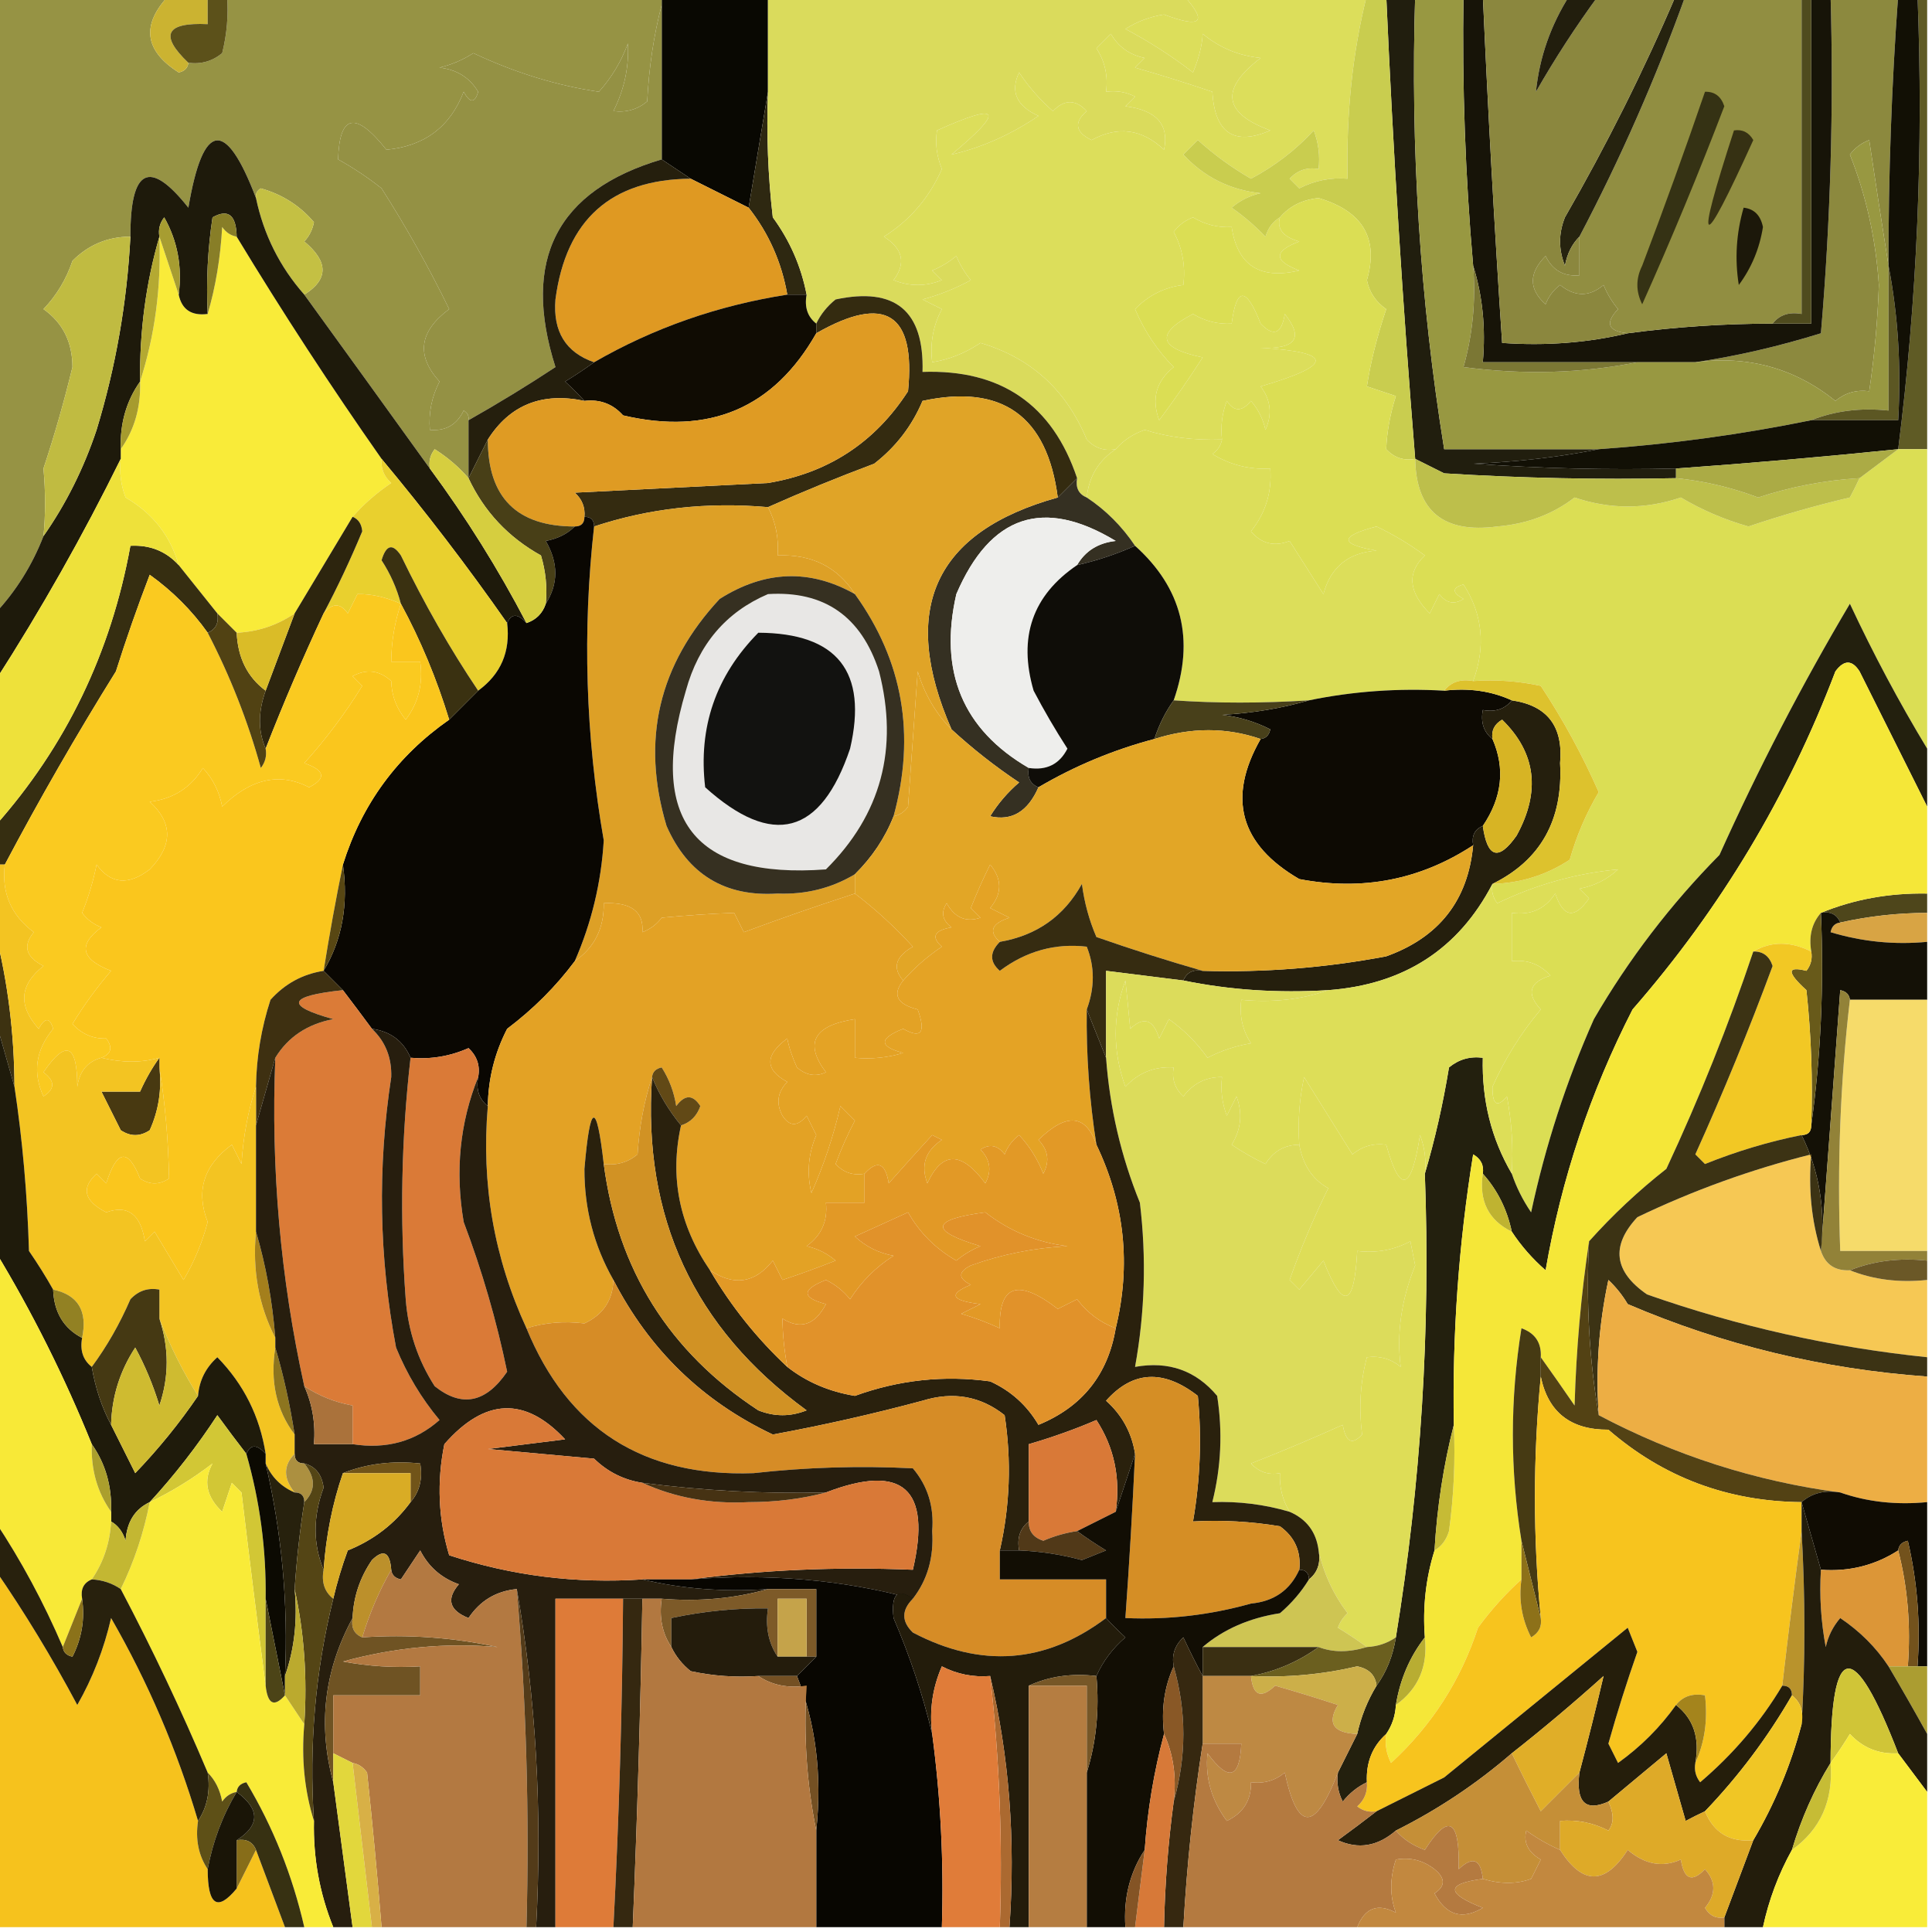 <?xml version="1.0" encoding="UTF-8"?>
<!DOCTYPE svg PUBLIC "-//W3C//DTD SVG 1.1//EN" "http://www.w3.org/Graphics/SVG/1.1/DTD/svg11.dtd">
<svg xmlns="http://www.w3.org/2000/svg" version="1.1" width="200px" height="200px" style="shape-rendering:geometricPrecision; text-rendering:geometricPrecision; image-rendering:optimizeQuality; fill-rule:evenodd; clip-rule:evenodd" xmlns:xlink="http://www.w3.org/1999/xlink">
<g><path style="opacity:1" fill="#090802" d="M 68.5,-0.5 C 72.167,-0.5 75.833,-0.5 79.5,-0.5C 79.5,2.833 79.5,6.167 79.5,9.5C 78.833,13.5 78.167,17.5 77.5,21.5C 75.5,20.5 73.5,19.5 71.5,18.5C 70.5,17.833 69.5,17.167 68.5,16.5C 68.5,11.167 68.5,5.833 68.5,0.5C 68.5,0.167 68.5,-0.167 68.5,-0.5 Z"/></g>
<g><path style="opacity:1" fill="#969344" d="M -0.5,-0.5 C 5.5,-0.5 11.5,-0.5 17.5,-0.5C 14.6,2.568 14.934,5.235 18.5,7.5C 19.107,7.376 19.44,7.043 19.5,6.5C 20.822,6.67 21.989,6.337 23,5.5C 23.495,3.527 23.662,1.527 23.5,-0.5C 38.5,-0.5 53.5,-0.5 68.5,-0.5C 68.5,-0.167 68.5,0.167 68.5,0.5C 67.679,3.641 67.179,6.975 67,10.5C 65.989,11.337 64.822,11.67 63.5,11.5C 64.624,9.269 65.124,6.936 65,4.5C 64.316,6.359 63.316,8.026 62,9.5C 57.658,8.865 53.325,7.532 49,5.5C 47.933,6.191 46.766,6.691 45.5,7C 47.286,7.196 48.62,8.029 49.5,9.5C 49.154,10.696 48.654,10.696 48,9.5C 46.599,13.134 43.933,15.134 40,15.5C 36.812,11.48 35.146,11.813 35,16.5C 36.586,17.376 38.086,18.376 39.5,19.5C 42.101,23.58 44.434,27.747 46.5,32C 43.391,34.305 43.057,36.805 45.5,39.5C 44.691,41.071 44.357,42.738 44.5,44.5C 46.124,44.64 47.29,43.973 48,42.5C 48.399,42.728 48.565,43.062 48.5,43.5C 48.5,45.5 48.5,47.5 48.5,49.5C 47.526,48.365 46.359,47.365 45,46.5C 44.536,47.094 44.369,47.761 44.5,48.5C 40.199,42.523 35.865,36.523 31.5,30.5C 34.017,28.923 34.017,27.09 31.5,25C 32.022,24.439 32.355,23.772 32.5,23C 31.046,21.287 29.212,20.12 27,19.5C 26.601,19.728 26.435,20.062 26.5,20.5C 23.349,12.223 21.015,12.556 19.5,21.5C 15.483,16.424 13.483,17.424 13.5,24.5C 11.169,24.498 9.169,25.331 7.5,27C 6.87,28.892 5.87,30.559 4.5,32C 6.498,33.414 7.498,35.414 7.5,38C 6.645,41.542 5.645,45.042 4.5,48.5C 4.721,50.946 4.721,53.28 4.5,55.5C 3.331,58.511 1.664,61.178 -0.5,63.5C -0.5,42.167 -0.5,20.833 -0.5,-0.5 Z"/></g>
<g><path style="opacity:1" fill="#cbb331" d="M 17.5,-0.5 C 18.833,-0.5 20.167,-0.5 21.5,-0.5C 21.5,0.5 21.5,1.5 21.5,2.5C 17.155,2.298 16.488,3.631 19.5,6.5C 19.44,7.043 19.107,7.376 18.5,7.5C 14.934,5.235 14.6,2.568 17.5,-0.5 Z"/></g>
<g><path style="opacity:1" fill="#5c511a" d="M 21.5,-0.5 C 22.167,-0.5 22.833,-0.5 23.5,-0.5C 23.662,1.527 23.495,3.527 23,5.5C 21.989,6.337 20.822,6.67 19.5,6.5C 16.488,3.631 17.155,2.298 21.5,2.5C 21.5,1.5 21.5,0.5 21.5,-0.5 Z"/></g>
<g><path style="opacity:1" fill="#2e2811" d="M 79.5,9.5 C 79.334,13.846 79.501,18.179 80,22.5C 81.768,24.912 82.935,27.579 83.5,30.5C 82.833,30.5 82.167,30.5 81.5,30.5C 80.915,27.152 79.582,24.152 77.5,21.5C 78.167,17.5 78.833,13.5 79.5,9.5 Z"/></g>
<g><path style="opacity:1" fill="#dadb5c" d="M 79.5,-0.5 C 93.833,-0.5 108.167,-0.5 122.5,-0.5C 125.045,2.298 124.379,2.965 120.5,1.5C 119.062,1.719 117.729,2.219 116.5,3C 118.968,4.303 121.301,5.803 123.5,7.5C 124.113,6.02 124.446,4.687 124.5,3.5C 126.22,4.934 128.22,5.767 130.5,6C 126.284,9.215 126.617,11.715 131.5,13.5C 127.761,15.123 125.761,13.79 125.5,9.5C 122.856,8.604 120.19,7.771 117.5,7C 117.833,6.667 118.167,6.333 118.5,6C 116.939,5.682 115.772,4.849 115,3.5C 114.5,4 114,4.5 113.5,5C 114.38,6.356 114.714,7.856 114.5,9.5C 115.552,9.351 116.552,9.517 117.5,10C 117.167,10.333 116.833,10.667 116.5,11C 119.717,11.404 121.05,12.904 120.5,15.5C 118.213,13.344 115.713,13.011 113,14.5C 111.312,13.675 111.145,12.675 112.5,11.5C 111.349,10.269 110.183,10.269 109,11.5C 107.647,10.315 106.48,8.981 105.5,7.5C 104.557,9.47 105.224,10.97 107.5,12C 104.623,13.946 101.623,15.279 98.5,16C 104.068,11.37 103.568,10.537 97,13.5C 96.79,14.803 96.957,16.136 97.5,17.5C 96.19,20.473 94.19,22.806 91.5,24.5C 93.475,25.749 93.809,27.249 92.5,29C 94.167,29.667 95.833,29.667 97.5,29C 97.167,28.667 96.833,28.333 96.5,28C 97.416,27.626 98.25,27.126 99,26.5C 99.374,27.416 99.874,28.25 100.5,29C 98.913,29.862 97.246,30.529 95.5,31C 96.167,31.333 96.833,31.667 97.5,32C 96.594,33.7 96.261,35.533 96.5,37.5C 98.277,37.214 99.944,36.547 101.5,35.5C 106.713,37.042 110.38,40.376 112.5,45.5C 113.325,46.386 114.325,46.719 115.5,46.5C 113.721,47.67 112.721,49.336 112.5,51.5C 111.662,51.158 111.328,50.492 111.5,49.5C 108.952,41.885 103.618,38.219 95.5,38.5C 95.68,32.18 92.68,29.68 86.5,31C 85.62,31.708 84.953,32.542 84.5,33.5C 83.596,32.791 83.263,31.791 83.5,30.5C 82.935,27.579 81.768,24.912 80,22.5C 79.501,18.179 79.334,13.846 79.5,9.5C 79.5,6.167 79.5,2.833 79.5,-0.5 Z"/></g>
<g><path style="opacity:1" fill="#211e0e" d="M 143.5,-0.5 C 144.5,-0.5 145.5,-0.5 146.5,-0.5C 145.998,15.319 146.998,30.986 149.5,46.5C 154.833,46.5 160.167,46.5 165.5,46.5C 161.353,47.325 157.019,47.825 152.5,48C 159.492,48.5 166.492,48.666 173.5,48.5C 173.5,48.833 173.5,49.167 173.5,49.5C 165.493,49.666 157.493,49.5 149.5,49C 148.473,48.487 147.473,47.987 146.5,47.5C 145.205,31.52 144.205,15.52 143.5,-0.5 Z"/></g>
<g><path style="opacity:1" fill="#dcde5b" d="M 122.5,-0.5 C 128.833,-0.5 135.167,-0.5 141.5,-0.5C 140.018,5.414 139.351,11.747 139.5,18.5C 137.738,18.357 136.071,18.691 134.5,19.5C 134.167,19.167 133.833,18.833 133.5,18.5C 134.325,17.614 135.325,17.281 136.5,17.5C 136.657,16.127 136.49,14.793 136,13.5C 134.143,15.518 131.976,17.185 129.5,18.5C 127.527,17.36 125.693,16.027 124,14.5C 123.5,15 123,15.5 122.5,16C 124.65,18.328 127.317,19.661 130.5,20C 129.376,20.249 128.376,20.749 127.5,21.5C 128.76,22.382 129.926,23.382 131,24.5C 131.278,23.584 131.778,22.918 132.5,22.5C 132.156,23.683 132.822,24.516 134.5,25C 131.833,26 131.833,27 134.5,28C 130.43,28.975 128.097,27.475 127.5,23.5C 126.07,23.579 124.736,23.246 123.5,22.5C 122.692,22.808 122.025,23.308 121.5,24C 122.406,25.7 122.739,27.533 122.5,29.5C 120.567,29.729 118.9,30.562 117.5,32C 118.474,34.287 119.807,36.287 121.5,38C 119.675,39.466 119.175,41.299 120,43.5C 121.587,41.368 123.087,39.202 124.5,37C 119.913,36.043 119.58,34.543 123.5,32.5C 124.736,33.246 126.07,33.579 127.5,33.5C 128.004,29.665 129.004,29.665 130.5,33.5C 131.842,34.902 132.676,34.569 133,32.5C 134.983,34.997 134.15,36.164 130.5,36C 138.093,36.459 138.093,37.793 130.5,40C 131.554,41.388 131.72,42.888 131,44.5C 130.751,43.376 130.251,42.376 129.5,41.5C 128.575,42.641 127.741,42.641 127,41.5C 126.51,42.793 126.343,44.127 126.5,45.5C 123.6,45.597 120.933,45.264 118.5,44.5C 117.261,44.942 116.261,45.609 115.5,46.5C 114.325,46.719 113.325,46.386 112.5,45.5C 110.38,40.376 106.713,37.042 101.5,35.5C 99.944,36.547 98.277,37.214 96.5,37.5C 96.261,35.533 96.594,33.7 97.5,32C 96.833,31.667 96.167,31.333 95.5,31C 97.246,30.529 98.913,29.862 100.5,29C 99.874,28.25 99.374,27.416 99,26.5C 98.25,27.126 97.416,27.626 96.5,28C 96.833,28.333 97.167,28.667 97.5,29C 95.833,29.667 94.167,29.667 92.5,29C 93.809,27.249 93.475,25.749 91.5,24.5C 94.19,22.806 96.19,20.473 97.5,17.5C 96.957,16.136 96.79,14.803 97,13.5C 103.568,10.537 104.068,11.37 98.5,16C 101.623,15.279 104.623,13.946 107.5,12C 105.224,10.97 104.557,9.47 105.5,7.5C 106.48,8.981 107.647,10.315 109,11.5C 110.183,10.269 111.349,10.269 112.5,11.5C 111.145,12.675 111.312,13.675 113,14.5C 115.713,13.011 118.213,13.344 120.5,15.5C 121.05,12.904 119.717,11.404 116.5,11C 116.833,10.667 117.167,10.333 117.5,10C 116.552,9.517 115.552,9.351 114.5,9.5C 114.714,7.856 114.38,6.356 113.5,5C 114,4.5 114.5,4 115,3.5C 115.772,4.849 116.939,5.682 118.5,6C 118.167,6.333 117.833,6.667 117.5,7C 120.19,7.771 122.856,8.604 125.5,9.5C 125.761,13.79 127.761,15.123 131.5,13.5C 126.617,11.715 126.284,9.215 130.5,6C 128.22,5.767 126.22,4.934 124.5,3.5C 124.446,4.687 124.113,6.02 123.5,7.5C 121.301,5.803 118.968,4.303 116.5,3C 117.729,2.219 119.062,1.719 120.5,1.5C 124.379,2.965 125.045,2.298 122.5,-0.5 Z"/></g>
<g><path style="opacity:1" fill="#c9cd4f" d="M 141.5,-0.5 C 142.167,-0.5 142.833,-0.5 143.5,-0.5C 144.205,15.52 145.205,31.52 146.5,47.5C 145.325,47.719 144.325,47.386 143.5,46.5C 143.569,44.722 143.903,42.889 144.5,41C 143.5,40.667 142.5,40.333 141.5,40C 141.868,37.563 142.534,34.897 143.5,32C 142.426,31.261 141.759,30.261 141.5,29C 142.751,24.698 141.084,21.864 136.5,20.5C 134.829,20.668 133.496,21.335 132.5,22.5C 131.778,22.918 131.278,23.584 131,24.5C 129.926,23.382 128.76,22.382 127.5,21.5C 128.376,20.749 129.376,20.249 130.5,20C 127.317,19.661 124.65,18.328 122.5,16C 123,15.5 123.5,15 124,14.5C 125.693,16.027 127.527,17.36 129.5,18.5C 131.976,17.185 134.143,15.518 136,13.5C 136.49,14.793 136.657,16.127 136.5,17.5C 135.325,17.281 134.325,17.614 133.5,18.5C 133.833,18.833 134.167,19.167 134.5,19.5C 136.071,18.691 137.738,18.357 139.5,18.5C 139.351,11.747 140.018,5.414 141.5,-0.5 Z"/></g>
<g><path style="opacity:1" fill="#c4c043" d="M 31.5,30.5 C 28.961,27.62 27.294,24.287 26.5,20.5C 26.435,20.062 26.601,19.728 27,19.5C 29.212,20.12 31.046,21.287 32.5,23C 32.355,23.772 32.022,24.439 31.5,25C 34.017,27.09 34.017,28.923 31.5,30.5 Z"/></g>
<g><path style="opacity:1" fill="#df9922" d="M 71.5,18.5 C 73.5,19.5 75.5,20.5 77.5,21.5C 79.582,24.152 80.915,27.152 81.5,30.5C 74.309,31.622 67.643,33.956 61.5,37.5C 58.564,36.485 57.231,34.318 57.5,31C 58.593,22.736 63.26,18.57 71.5,18.5 Z"/></g>
<g><path style="opacity:1" fill="#8c893e" d="M 189.5,-0.5 C 191.833,-0.5 194.167,-0.5 196.5,-0.5C 195.817,8.818 195.483,18.151 195.5,27.5C 194.834,23.316 194.167,18.982 193.5,14.5C 192.692,14.808 192.025,15.308 191.5,16C 193.184,20.234 194.184,24.734 194.5,29.5C 194.376,33.16 194.042,36.826 193.5,40.5C 192.178,40.33 191.011,40.663 190,41.5C 185.785,38.112 180.951,36.779 175.5,37.5C 179.791,36.861 184.124,35.861 188.5,34.5C 189.499,22.852 189.832,11.186 189.5,-0.5 Z"/></g>
<g><path style="opacity:1" fill="#f9eb39" d="M 24.5,24.5 C 29.262,32.366 34.262,40.032 39.5,47.5C 39.414,48.496 39.748,49.329 40.5,50C 38.973,51.032 37.64,52.199 36.5,53.5C 34.515,56.798 32.515,60.131 30.5,63.5C 28.703,64.73 26.703,65.396 24.5,65.5C 23.833,64.833 23.167,64.167 22.5,63.5C 21.167,61.833 19.833,60.167 18.5,58.5C 17.638,55.464 15.804,53.131 13,51.5C 12.51,50.207 12.343,48.873 12.5,47.5C 12.5,47.167 12.5,46.833 12.5,46.5C 13.924,44.486 14.591,42.152 14.5,39.5C 16.031,34.75 16.698,29.75 16.5,24.5C 17.167,26.5 17.833,28.5 18.5,30.5C 18.821,32.048 19.821,32.715 21.5,32.5C 22.32,29.695 22.82,26.695 23,23.5C 23.383,24.056 23.883,24.389 24.5,24.5 Z"/></g>
<g><path style="opacity:1" fill="#949144" d="M 68.5,0.5 C 68.5,5.833 68.5,11.167 68.5,16.5C 57.637,19.721 53.97,26.888 57.5,38C 54.586,39.922 51.586,41.756 48.5,43.5C 48.565,43.062 48.399,42.728 48,42.5C 47.29,43.973 46.124,44.64 44.5,44.5C 44.357,42.738 44.691,41.071 45.5,39.5C 43.057,36.805 43.391,34.305 46.5,32C 44.434,27.747 42.101,23.58 39.5,19.5C 38.086,18.376 36.586,17.376 35,16.5C 35.146,11.813 36.812,11.48 40,15.5C 43.933,15.134 46.599,13.134 48,9.5C 48.654,10.696 49.154,10.696 49.5,9.5C 48.62,8.029 47.286,7.196 45.5,7C 46.766,6.691 47.933,6.191 49,5.5C 53.325,7.532 57.658,8.865 62,9.5C 63.316,8.026 64.316,6.359 65,4.5C 65.124,6.936 64.624,9.269 63.5,11.5C 64.822,11.67 65.989,11.337 67,10.5C 67.179,6.975 67.679,3.641 68.5,0.5 Z"/></g>
<g><path style="opacity:1" fill="#251f0d" d="M 68.5,16.5 C 69.5,17.167 70.5,17.833 71.5,18.5C 63.26,18.57 58.593,22.736 57.5,31C 57.231,34.318 58.564,36.485 61.5,37.5C 60.602,38.158 59.602,38.824 58.5,39.5C 59.243,40.182 59.909,40.849 60.5,41.5C 56.116,40.575 52.782,41.909 50.5,45.5C 49.833,46.833 49.167,48.167 48.5,49.5C 48.5,47.5 48.5,45.5 48.5,43.5C 51.586,41.756 54.586,39.922 57.5,38C 53.97,26.888 57.637,19.721 68.5,16.5 Z"/></g>
<g><path style="opacity:1" fill="#100c03" d="M 81.5,30.5 C 82.167,30.5 82.833,30.5 83.5,30.5C 83.263,31.791 83.596,32.791 84.5,33.5C 84.5,33.833 84.5,34.167 84.5,34.5C 80.091,42.258 73.424,45.091 64.5,43C 63.437,41.812 62.103,41.312 60.5,41.5C 59.909,40.849 59.243,40.182 58.5,39.5C 59.602,38.824 60.602,38.158 61.5,37.5C 67.643,33.956 74.309,31.622 81.5,30.5 Z"/></g>
<g><path style="opacity:1" fill="#171408" d="M 151.5,-0.5 C 152.167,-0.5 152.833,-0.5 153.5,-0.5C 154.034,11.508 154.701,23.508 155.5,35.5C 160.032,35.818 164.366,35.485 168.5,34.5C 173.473,33.836 178.473,33.503 183.5,33.5C 184.833,33.5 186.167,33.5 187.5,33.5C 187.5,22.167 187.5,10.833 187.5,-0.5C 188.167,-0.5 188.833,-0.5 189.5,-0.5C 189.832,11.186 189.499,22.852 188.5,34.5C 184.124,35.861 179.791,36.861 175.5,37.5C 173.5,37.5 171.5,37.5 169.5,37.5C 164.167,37.5 158.833,37.5 153.5,37.5C 153.813,33.958 153.479,30.625 152.5,27.5C 151.683,18.191 151.35,8.857 151.5,-0.5 Z"/></g>
<g><path style="opacity:1" fill="#918e41" d="M 174.5,-0.5 C 178.5,-0.5 182.5,-0.5 186.5,-0.5C 186.5,10.5 186.5,21.5 186.5,32.5C 185.209,32.263 184.209,32.596 183.5,33.5C 178.473,33.503 173.473,33.836 168.5,34.5C 166.451,34.294 166.117,33.461 167.5,32C 166.874,31.25 166.374,30.416 166,29.5C 164.542,30.747 163.042,30.747 161.5,29.5C 160.808,30.025 160.308,30.692 160,31.5C 158.244,29.941 158.244,28.274 160,26.5C 160.71,27.973 161.876,28.64 163.5,28.5C 163.5,27.167 163.5,25.833 163.5,24.5C 167.744,16.438 171.411,8.104 174.5,-0.5 Z"/></g>
<g><path style="opacity:1" fill="#26230f" d="M 173.5,-0.5 C 173.833,-0.5 174.167,-0.5 174.5,-0.5C 171.411,8.104 167.744,16.438 163.5,24.5C 162.732,25.262 162.232,26.262 162,27.5C 161.333,25.833 161.333,24.167 162,22.5C 166.324,14.992 170.158,7.325 173.5,-0.5 Z"/></g>
<g><path style="opacity:1" fill="#4f4b1e" d="M 186.5,-0.5 C 186.833,-0.5 187.167,-0.5 187.5,-0.5C 187.5,10.833 187.5,22.167 187.5,33.5C 186.167,33.5 184.833,33.5 183.5,33.5C 184.209,32.596 185.209,32.263 186.5,32.5C 186.5,21.5 186.5,10.5 186.5,-0.5 Z"/></g>
<g><path style="opacity:1" fill="#363113" d="M 179.5,13.5 C 180.376,13.369 181.043,13.703 181.5,14.5C 176.052,26.506 175.385,26.173 179.5,13.5 Z"/></g>
<g><path style="opacity:1" fill="#353214" d="M 176.5,9.5 C 177.497,9.47 178.164,9.97 178.5,11C 175.865,17.903 173.031,24.736 170,31.5C 169.333,30.167 169.333,28.833 170,27.5C 172.283,21.481 174.449,15.481 176.5,9.5 Z"/></g>
<g><path style="opacity:1" fill="#8b873e" d="M 153.5,-0.5 C 156.5,-0.5 159.5,-0.5 162.5,-0.5C 160.525,2.609 159.359,5.942 159,9.5C 160.996,6.014 163.163,2.681 165.5,-0.5C 168.167,-0.5 170.833,-0.5 173.5,-0.5C 170.158,7.325 166.324,14.992 162,22.5C 161.333,24.167 161.333,25.833 162,27.5C 162.232,26.262 162.732,25.262 163.5,24.5C 163.5,25.833 163.5,27.167 163.5,28.5C 161.876,28.64 160.71,27.973 160,26.5C 158.244,28.274 158.244,29.941 160,31.5C 160.308,30.692 160.808,30.025 161.5,29.5C 163.042,30.747 164.542,30.747 166,29.5C 166.374,30.416 166.874,31.25 167.5,32C 166.117,33.461 166.451,34.294 168.5,34.5C 164.366,35.485 160.032,35.818 155.5,35.5C 154.701,23.508 154.034,11.508 153.5,-0.5 Z"/></g>
<g><path style="opacity:1" fill="#221e0d" d="M 162.5,-0.5 C 163.5,-0.5 164.5,-0.5 165.5,-0.5C 163.163,2.681 160.996,6.014 159,9.5C 159.359,5.942 160.525,2.609 162.5,-0.5 Z"/></g>
<g><path style="opacity:1" fill="#1e1a0b" d="M 26.5,20.5 C 27.294,24.287 28.961,27.62 31.5,30.5C 35.865,36.523 40.199,42.523 44.5,48.5C 48.256,53.585 51.589,58.918 54.5,64.5C 53.604,63.494 52.938,63.494 52.5,64.5C 48.409,58.653 44.076,52.987 39.5,47.5C 34.262,40.032 29.262,32.366 24.5,24.5C 24.459,22.255 23.625,21.588 22,22.5C 21.502,25.817 21.335,29.15 21.5,32.5C 19.821,32.715 18.821,32.048 18.5,30.5C 18.875,27.604 18.375,24.937 17,22.5C 16.536,23.094 16.369,23.761 16.5,24.5C 15.111,29.269 14.444,34.269 14.5,39.5C 13.076,41.514 12.409,43.848 12.5,46.5C 12.5,46.833 12.5,47.167 12.5,47.5C 8.611,55.396 4.277,63.063 -0.5,70.5C -0.5,68.167 -0.5,65.833 -0.5,63.5C 1.664,61.178 3.331,58.511 4.5,55.5C 6.83,52.173 8.663,48.507 10,44.5C 11.981,37.994 13.147,31.328 13.5,24.5C 13.483,17.424 15.483,16.424 19.5,21.5C 21.015,12.556 23.349,12.223 26.5,20.5 Z"/></g>
<g><path style="opacity:1" fill="#b4a932" d="M 16.5,24.5 C 16.698,29.75 16.031,34.75 14.5,39.5C 14.444,34.269 15.111,29.269 16.5,24.5 Z"/></g>
<g><path style="opacity:1" fill="#a79d31" d="M 18.5,30.5 C 17.833,28.5 17.167,26.5 16.5,24.5C 16.369,23.761 16.536,23.094 17,22.5C 18.375,24.937 18.875,27.604 18.5,30.5 Z"/></g>
<g><path style="opacity:1" fill="#887e27" d="M 24.5,24.5 C 23.883,24.389 23.383,24.056 23,23.5C 22.82,26.695 22.32,29.695 21.5,32.5C 21.335,29.15 21.502,25.817 22,22.5C 23.625,21.588 24.459,22.255 24.5,24.5 Z"/></g>
<g><path style="opacity:1" fill="#989841" d="M 146.5,-0.5 C 148.167,-0.5 149.833,-0.5 151.5,-0.5C 151.35,8.857 151.683,18.191 152.5,27.5C 152.789,31.106 152.456,34.606 151.5,38C 157.681,38.819 163.681,38.653 169.5,37.5C 171.5,37.5 173.5,37.5 175.5,37.5C 180.951,36.779 185.785,38.112 190,41.5C 191.011,40.663 192.178,40.33 193.5,40.5C 194.042,36.826 194.376,33.16 194.5,29.5C 194.184,24.734 193.184,20.234 191.5,16C 192.025,15.308 192.692,14.808 193.5,14.5C 194.167,18.982 194.834,23.316 195.5,27.5C 195.5,32.5 195.5,37.5 195.5,42.5C 192.615,42.194 189.948,42.527 187.5,43.5C 180.271,44.977 172.938,45.977 165.5,46.5C 160.167,46.5 154.833,46.5 149.5,46.5C 146.998,30.986 145.998,15.319 146.5,-0.5 Z"/></g>
<g><path style="opacity:1" fill="#7b7734" d="M 152.5,27.5 C 153.479,30.625 153.813,33.958 153.5,37.5C 158.833,37.5 164.167,37.5 169.5,37.5C 163.681,38.653 157.681,38.819 151.5,38C 152.456,34.606 152.789,31.106 152.5,27.5 Z"/></g>
<g><path style="opacity:1" fill="#1c180a" d="M 180.5,21.5 C 181.586,21.62 182.253,22.287 182.5,23.5C 182.147,25.732 181.314,27.732 180,29.5C 179.57,26.808 179.737,24.141 180.5,21.5 Z"/></g>
<g><path style="opacity:1" fill="#5c5723" d="M 195.5,27.5 C 196.488,32.641 196.821,37.974 196.5,43.5C 193.5,43.5 190.5,43.5 187.5,43.5C 189.948,42.527 192.615,42.194 195.5,42.5C 195.5,37.5 195.5,32.5 195.5,27.5 Z"/></g>
<g><path style="opacity:1" fill="#5f5b25" d="M 198.5,-0.5 C 198.833,-0.5 199.167,-0.5 199.5,-0.5C 199.5,15.167 199.5,30.833 199.5,46.5C 198.5,46.5 197.5,46.5 196.5,46.5C 198.46,31.074 199.127,15.407 198.5,-0.5 Z"/></g>
<g><path style="opacity:1" fill="#342b10" d="M 111.5,49.5 C 110.833,50.167 110.167,50.833 109.5,51.5C 108.4,43.057 103.733,39.723 95.5,41.5C 94.408,44.094 92.741,46.261 90.5,48C 86.693,49.428 83.026,50.928 79.5,52.5C 73.208,51.947 67.208,52.614 61.5,54.5C 61.5,53.833 61.167,53.5 60.5,53.5C 60.586,52.504 60.252,51.671 59.5,51C 66.167,50.667 72.833,50.333 79.5,50C 85.75,48.961 90.583,45.794 94,40.5C 94.805,32.424 91.638,30.424 84.5,34.5C 84.5,34.167 84.5,33.833 84.5,33.5C 84.953,32.542 85.62,31.708 86.5,31C 92.68,29.68 95.68,32.18 95.5,38.5C 103.618,38.219 108.952,41.885 111.5,49.5 Z"/></g>
<g><path style="opacity:1" fill="#121005" d="M 196.5,-0.5 C 197.167,-0.5 197.833,-0.5 198.5,-0.5C 199.127,15.407 198.46,31.074 196.5,46.5C 188.846,47.287 181.179,47.953 173.5,48.5C 166.492,48.666 159.492,48.5 152.5,48C 157.019,47.825 161.353,47.325 165.5,46.5C 172.938,45.977 180.271,44.977 187.5,43.5C 190.5,43.5 193.5,43.5 196.5,43.5C 196.821,37.974 196.488,32.641 195.5,27.5C 195.483,18.151 195.817,8.818 196.5,-0.5 Z"/></g>
<g><path style="opacity:1" fill="#c0bb41" d="M 13.5,24.5 C 13.147,31.328 11.981,37.994 10,44.5C 8.663,48.507 6.83,52.173 4.5,55.5C 4.721,53.28 4.721,50.946 4.5,48.5C 5.645,45.042 6.645,41.542 7.5,38C 7.498,35.414 6.498,33.414 4.5,32C 5.87,30.559 6.87,28.892 7.5,27C 9.169,25.331 11.169,24.498 13.5,24.5 Z"/></g>
<g><path style="opacity:1" fill="#dcde5a" d="M 126.5,45.5 C 126.389,46.117 126.056,46.617 125.5,47C 127.345,48.128 129.345,48.628 131.5,48.5C 131.683,50.936 131.016,53.103 129.5,55C 130.572,56.284 131.905,56.617 133.5,56C 134.667,57.833 135.833,59.667 137,61.5C 137.744,58.707 139.577,57.207 142.5,57C 138.647,56.338 138.647,55.504 142.5,54.5C 144.261,55.34 145.927,56.34 147.5,57.5C 145.628,59.273 145.795,61.273 148,63.5C 148.333,62.833 148.667,62.167 149,61.5C 149.718,62.451 150.551,62.617 151.5,62C 150.304,61.346 150.304,60.846 151.5,60.5C 153.486,63.59 153.819,66.923 152.5,70.5C 151.209,70.263 150.209,70.596 149.5,71.5C 144.737,71.226 140.07,71.559 135.5,72.5C 130.625,72.808 125.958,72.808 121.5,72.5C 123.698,66.198 122.365,60.864 117.5,56.5C 116.139,54.473 114.473,52.806 112.5,51.5C 112.721,49.336 113.721,47.67 115.5,46.5C 116.261,45.609 117.261,44.942 118.5,44.5C 120.933,45.264 123.6,45.597 126.5,45.5 Z"/></g>
<g><path style="opacity:1" fill="#a69b2e" d="M 14.5,39.5 C 14.591,42.152 13.924,44.486 12.5,46.5C 12.409,43.848 13.076,41.514 14.5,39.5 Z"/></g>
<g><path style="opacity:1" fill="#df9b23" d="M 60.5,53.5 C 60.5,54.167 60.167,54.5 59.5,54.5C 53.5,54.5 50.5,51.5 50.5,45.5C 52.782,41.909 56.116,40.575 60.5,41.5C 62.103,41.312 63.437,41.812 64.5,43C 73.424,45.091 80.091,42.258 84.5,34.5C 91.638,30.424 94.805,32.424 94,40.5C 90.583,45.794 85.75,48.961 79.5,50C 72.833,50.333 66.167,50.667 59.5,51C 60.252,51.671 60.586,52.504 60.5,53.5 Z"/></g>
<g><path style="opacity:1" fill="#483f17" d="M 50.5,45.5 C 50.5,51.5 53.5,54.5 59.5,54.5C 58.737,55.268 57.737,55.768 56.5,56C 57.811,58.273 57.811,60.44 56.5,62.5C 56.66,60.801 56.493,59.134 56,57.5C 52.617,55.619 50.117,52.952 48.5,49.5C 49.167,48.167 49.833,46.833 50.5,45.5 Z"/></g>
<g><path style="opacity:1" fill="#353022" d="M 111.5,49.5 C 111.328,50.492 111.662,51.158 112.5,51.5C 114.473,52.806 116.139,54.473 117.5,56.5C 115.579,57.363 113.579,58.029 111.5,58.5C 112.347,57.034 113.68,56.2 115.5,56C 108.019,51.471 102.519,53.305 99,61.5C 97.162,69.527 99.662,75.527 106.5,79.5C 106.328,80.492 106.662,81.158 107.5,81.5C 106.4,84.016 104.733,85.016 102.5,84.5C 103.313,83.186 104.313,82.019 105.5,81C 103.004,79.334 100.671,77.5 98.5,75.5C 93.062,63.051 96.729,55.051 109.5,51.5C 110.167,50.833 110.833,50.167 111.5,49.5 Z"/></g>
<g><path style="opacity:1" fill="#eeeeec" d="M 111.5,58.5 C 106.881,61.634 105.381,65.968 107,71.5C 108.073,73.547 109.239,75.547 110.5,77.5C 109.68,79.111 108.346,79.778 106.5,79.5C 99.662,75.527 97.162,69.527 99,61.5C 102.519,53.305 108.019,51.471 115.5,56C 113.68,56.2 112.347,57.034 111.5,58.5 Z"/></g>
<g><path style="opacity:1" fill="#dda026" d="M 79.5,52.5 C 80.301,54.042 80.634,55.709 80.5,57.5C 84.034,57.361 86.701,58.694 88.5,61.5C 83.845,58.874 79.178,59.041 74.5,62C 68.177,68.793 66.343,76.626 69,85.5C 71.207,90.519 75.04,92.853 80.5,92.5C 83.409,92.615 86.075,91.949 88.5,90.5C 88.5,91.167 88.5,91.833 88.5,92.5C 84.61,93.761 80.777,95.095 77,96.5C 76.667,95.833 76.333,95.167 76,94.5C 73.695,94.579 71.195,94.746 68.5,95C 67.975,95.692 67.308,96.192 66.5,96.5C 66.662,94.369 65.329,93.369 62.5,93.5C 62.539,96.089 61.539,98.089 59.5,99.5C 61.24,95.517 62.24,91.35 62.5,87C 60.617,76.173 60.283,65.339 61.5,54.5C 67.208,52.614 73.208,51.947 79.5,52.5 Z"/></g>
<g><path style="opacity:1" fill="#e0a427" d="M 109.5,51.5 C 96.729,55.051 93.062,63.051 98.5,75.5C 96.883,73.879 95.716,71.879 95,69.5C 94.667,74.167 94.333,78.833 94,83.5C 93.617,84.056 93.117,84.389 92.5,84.5C 94.811,76.077 93.478,68.41 88.5,61.5C 86.701,58.694 84.034,57.361 80.5,57.5C 80.634,55.709 80.301,54.042 79.5,52.5C 83.026,50.928 86.693,49.428 90.5,48C 92.741,46.261 94.408,44.094 95.5,41.5C 103.733,39.723 108.4,43.057 109.5,51.5 Z"/></g>
<g><path style="opacity:1" fill="#0f0d08" d="M 117.5,56.5 C 122.365,60.864 123.698,66.198 121.5,72.5C 120.655,73.671 119.989,75.005 119.5,76.5C 115.251,77.626 111.251,79.293 107.5,81.5C 106.662,81.158 106.328,80.492 106.5,79.5C 108.346,79.778 109.68,79.111 110.5,77.5C 109.239,75.547 108.073,73.547 107,71.5C 105.381,65.968 106.881,61.634 111.5,58.5C 113.579,58.029 115.579,57.363 117.5,56.5 Z"/></g>
<g><path style="opacity:1" fill="#e9d02e" d="M 39.5,47.5 C 44.076,52.987 48.409,58.653 52.5,64.5C 52.85,67.453 51.85,69.787 49.5,71.5C 46.602,67.195 43.936,62.529 41.5,57.5C 40.641,56.226 39.974,56.392 39.5,58C 40.414,59.406 41.081,60.906 41.5,62.5C 39.929,61.803 38.429,61.47 37,61.5C 36.667,62.167 36.333,62.833 36,63.5C 35.23,62.402 34.397,62.402 33.5,63.5C 34.942,60.78 36.275,57.946 37.5,55C 37.43,54.235 37.097,53.735 36.5,53.5C 37.64,52.199 38.973,51.032 40.5,50C 39.748,49.329 39.414,48.496 39.5,47.5 Z"/></g>
<g><path style="opacity:1" fill="#0a0702" d="M 60.5,53.5 C 61.167,53.5 61.5,53.833 61.5,54.5C 60.283,65.339 60.617,76.173 62.5,87C 62.24,91.35 61.24,95.517 59.5,99.5C 57.548,102.118 55.215,104.452 52.5,106.5C 51.205,109.012 50.539,111.679 50.5,114.5C 49.596,113.791 49.263,112.791 49.5,111.5C 49.719,110.325 49.386,109.325 48.5,108.5C 46.591,109.348 44.591,109.682 42.5,109.5C 41.764,107.771 40.431,106.771 38.5,106.5C 37.488,105.128 36.488,103.795 35.5,102.5C 34.833,101.833 34.167,101.167 33.5,100.5C 35.414,97.316 36.08,93.649 35.5,89.5C 37.459,83.248 41.126,78.248 46.5,74.5C 47.5,73.5 48.5,72.5 49.5,71.5C 51.85,69.787 52.85,67.453 52.5,64.5C 52.938,63.494 53.604,63.494 54.5,64.5C 55.5,64.167 56.167,63.5 56.5,62.5C 57.811,60.44 57.811,58.273 56.5,56C 57.737,55.768 58.737,55.268 59.5,54.5C 60.167,54.5 60.5,54.167 60.5,53.5 Z"/></g>
<g><path style="opacity:1" fill="#d6ce3f" d="M 48.5,49.5 C 50.117,52.952 52.617,55.619 56,57.5C 56.493,59.134 56.66,60.801 56.5,62.5C 56.167,63.5 55.5,64.167 54.5,64.5C 51.589,58.918 48.256,53.585 44.5,48.5C 44.369,47.761 44.536,47.094 45,46.5C 46.359,47.365 47.526,48.365 48.5,49.5 Z"/></g>
<g><path style="opacity:1" fill="#dbde54" d="M 146.5,47.5 C 146.592,52.907 149.425,55.241 155,54.5C 158.073,54.241 160.739,53.241 163,51.5C 166.681,52.742 170.348,52.742 174,51.5C 176.195,52.8 178.528,53.8 181,54.5C 184.428,53.342 187.928,52.342 191.5,51.5C 191.863,50.816 192.196,50.15 192.5,49.5C 193.833,48.5 195.167,47.5 196.5,46.5C 197.5,46.5 198.5,46.5 199.5,46.5C 199.5,56.833 199.5,67.167 199.5,77.5C 196.603,72.711 193.937,67.711 191.5,62.5C 186.535,70.873 182.035,79.54 178,88.5C 172.939,93.627 168.606,99.293 165,105.5C 162.146,111.922 159.98,118.589 158.5,125.5C 157.638,124.234 156.971,122.901 156.5,121.5C 156.664,118.813 156.497,116.146 156,113.5C 154.982,114.706 154.482,114.373 154.5,112.5C 155.802,109.578 157.468,106.911 159.5,104.5C 157.978,102.844 158.311,101.677 160.5,101C 159.437,99.812 158.103,99.312 156.5,99.5C 156.5,97.833 156.5,96.167 156.5,94.5C 158.451,94.773 159.951,94.107 161,92.5C 161.833,95 163,95.167 164.5,93C 164.167,92.667 163.833,92.333 163.5,92C 165.044,91.71 166.377,91.044 167.5,90C 163.174,90.402 159.008,91.569 155,93.5C 154.536,92.906 154.369,92.239 154.5,91.5C 157.407,91.425 160.073,90.591 162.5,89C 163.2,86.528 164.2,84.195 165.5,82C 163.792,78.13 161.792,74.464 159.5,71C 157.19,70.503 154.857,70.337 152.5,70.5C 153.819,66.923 153.486,63.59 151.5,60.5C 150.304,60.846 150.304,61.346 151.5,62C 150.551,62.617 149.718,62.451 149,61.5C 148.667,62.167 148.333,62.833 148,63.5C 145.795,61.273 145.628,59.273 147.5,57.5C 145.927,56.34 144.261,55.34 142.5,54.5C 138.647,55.504 138.647,56.338 142.5,57C 139.577,57.207 137.744,58.707 137,61.5C 135.833,59.667 134.667,57.833 133.5,56C 131.905,56.617 130.572,56.284 129.5,55C 131.016,53.103 131.683,50.936 131.5,48.5C 129.345,48.628 127.345,48.128 125.5,47C 126.056,46.617 126.389,46.117 126.5,45.5C 126.343,44.127 126.51,42.793 127,41.5C 127.741,42.641 128.575,42.641 129.5,41.5C 130.251,42.376 130.751,43.376 131,44.5C 131.72,42.888 131.554,41.388 130.5,40C 138.093,37.793 138.093,36.459 130.5,36C 134.15,36.164 134.983,34.997 133,32.5C 132.676,34.569 131.842,34.902 130.5,33.5C 129.004,29.665 128.004,29.665 127.5,33.5C 126.07,33.579 124.736,33.246 123.5,32.5C 119.58,34.543 119.913,36.043 124.5,37C 123.087,39.202 121.587,41.368 120,43.5C 119.175,41.299 119.675,39.466 121.5,38C 119.807,36.287 118.474,34.287 117.5,32C 118.9,30.562 120.567,29.729 122.5,29.5C 122.739,27.533 122.406,25.7 121.5,24C 122.025,23.308 122.692,22.808 123.5,22.5C 124.736,23.246 126.07,23.579 127.5,23.5C 128.097,27.475 130.43,28.975 134.5,28C 131.833,27 131.833,26 134.5,25C 132.822,24.516 132.156,23.683 132.5,22.5C 133.496,21.335 134.829,20.668 136.5,20.5C 141.084,21.864 142.751,24.698 141.5,29C 141.759,30.261 142.426,31.261 143.5,32C 142.534,34.897 141.868,37.563 141.5,40C 142.5,40.333 143.5,40.667 144.5,41C 143.903,42.889 143.569,44.722 143.5,46.5C 144.325,47.386 145.325,47.719 146.5,47.5 Z"/></g>
<g><path style="opacity:1" fill="#bdbf4b" d="M 146.5,47.5 C 147.473,47.987 148.473,48.487 149.5,49C 157.493,49.5 165.493,49.666 173.5,49.5C 176.397,49.788 179.23,50.455 182,51.5C 185.408,50.381 188.908,49.714 192.5,49.5C 192.196,50.15 191.863,50.816 191.5,51.5C 187.928,52.342 184.428,53.342 181,54.5C 178.528,53.8 176.195,52.8 174,51.5C 170.348,52.742 166.681,52.742 163,51.5C 160.739,53.241 158.073,54.241 155,54.5C 149.425,55.241 146.592,52.907 146.5,47.5 Z"/></g>
<g><path style="opacity:1" fill="#abab45" d="M 196.5,46.5 C 195.167,47.5 193.833,48.5 192.5,49.5C 188.908,49.714 185.408,50.381 182,51.5C 179.23,50.455 176.397,49.788 173.5,49.5C 173.5,49.167 173.5,48.833 173.5,48.5C 181.179,47.953 188.846,47.287 196.5,46.5 Z"/></g>
<g><path style="opacity:1" fill="#2d250e" d="M 36.5,53.5 C 37.097,53.735 37.43,54.235 37.5,55C 36.275,57.946 34.942,60.78 33.5,63.5C 31.378,68.032 29.378,72.698 27.5,77.5C 26.709,75.691 26.709,73.691 27.5,71.5C 28.499,68.838 29.499,66.172 30.5,63.5C 32.515,60.131 34.515,56.798 36.5,53.5 Z"/></g>
<g><path style="opacity:1" fill="#3a3111" d="M 49.5,71.5 C 48.5,72.5 47.5,73.5 46.5,74.5C 45.204,70.261 43.538,66.261 41.5,62.5C 41.081,60.906 40.414,59.406 39.5,58C 39.974,56.392 40.641,56.226 41.5,57.5C 43.936,62.529 46.602,67.195 49.5,71.5 Z"/></g>
<g><path style="opacity:1" fill="#363021" d="M 88.5,61.5 C 93.478,68.41 94.811,76.077 92.5,84.5C 91.623,86.728 90.29,88.728 88.5,90.5C 86.075,91.949 83.409,92.615 80.5,92.5C 75.04,92.853 71.207,90.519 69,85.5C 66.343,76.626 68.177,68.793 74.5,62C 79.178,59.041 83.845,58.874 88.5,61.5 Z"/></g>
<g><path style="opacity:1" fill="#362e11" d="M 18.5,58.5 C 19.833,60.167 21.167,61.833 22.5,63.5C 22.672,64.492 22.338,65.158 21.5,65.5C 19.855,63.188 17.855,61.188 15.5,59.5C 14.236,62.79 13.07,66.124 12,69.5C 7.911,76.072 4.078,82.739 0.5,89.5C 0.167,89.5 -0.167,89.5 -0.5,89.5C -0.5,88.167 -0.5,86.833 -0.5,85.5C 6.821,77.25 11.488,67.583 13.5,56.5C 15.514,56.392 17.18,57.058 18.5,58.5 Z"/></g>
<g><path style="opacity:1" fill="#23200e" d="M 199.5,77.5 C 199.5,79.5 199.5,81.5 199.5,83.5C 197.197,78.894 194.864,74.227 192.5,69.5C 191.726,68.289 190.893,68.289 190,69.5C 185.093,82.41 178.093,94.077 169,104.5C 164.632,113.037 161.632,122.037 160,131.5C 158.624,130.295 157.458,128.962 156.5,127.5C 156.008,125.181 155.008,123.181 153.5,121.5C 153.631,120.624 153.298,119.957 152.5,119.5C 151.004,128.772 150.337,138.105 150.5,147.5C 149.437,151.639 148.77,155.972 148.5,160.5C 147.597,163.391 147.264,166.391 147.5,169.5C 145.935,171.509 144.935,173.843 144.5,176.5C 144.443,177.609 144.11,178.609 143.5,179.5C 142.069,180.78 141.402,182.447 141.5,184.5C 140.542,184.953 139.708,185.619 139,186.5C 138.517,185.552 138.351,184.552 138.5,183.5C 139.167,182.167 139.833,180.833 140.5,179.5C 140.893,177.716 141.559,176.05 142.5,174.5C 143.537,173.07 144.204,171.403 144.5,169.5C 147.097,153.62 148.097,137.62 147.5,121.5C 148.533,118.014 149.367,114.347 150,110.5C 151.011,109.663 152.178,109.33 153.5,109.5C 153.385,113.888 154.385,117.888 156.5,121.5C 156.971,122.901 157.638,124.234 158.5,125.5C 159.98,118.589 162.146,111.922 165,105.5C 168.606,99.293 172.939,93.627 178,88.5C 182.035,79.54 186.535,70.873 191.5,62.5C 193.937,67.711 196.603,72.711 199.5,77.5 Z"/></g>
<g><path style="opacity:1" fill="#eee13a" d="M 12.5,47.5 C 12.343,48.873 12.51,50.207 13,51.5C 15.804,53.131 17.638,55.464 18.5,58.5C 17.18,57.058 15.514,56.392 13.5,56.5C 11.488,67.583 6.821,77.25 -0.5,85.5C -0.5,80.5 -0.5,75.5 -0.5,70.5C 4.277,63.063 8.611,55.396 12.5,47.5 Z"/></g>
<g><path style="opacity:1" fill="#0d0a03" d="M 149.5,71.5 C 152.059,71.198 154.393,71.532 156.5,72.5C 155.791,73.404 154.791,73.737 153.5,73.5C 153.263,74.791 153.596,75.791 154.5,76.5C 155.832,79.551 155.499,82.551 153.5,85.5C 152.662,85.842 152.328,86.508 152.5,87.5C 147.034,91.085 141.034,92.252 134.5,91C 128.352,87.429 127.019,82.596 130.5,76.5C 131.043,76.44 131.376,76.107 131.5,75.5C 129.922,74.702 128.256,74.202 126.5,74C 129.695,73.82 132.695,73.32 135.5,72.5C 140.07,71.559 144.737,71.226 149.5,71.5 Z"/></g>
<g><path style="opacity:1" fill="#fac61d" d="M 41.5,62.5 C 43.538,66.261 45.204,70.261 46.5,74.5C 41.126,78.248 37.459,83.248 35.5,89.5C 34.77,93.061 34.103,96.727 33.5,100.5C 31.321,100.84 29.488,101.84 28,103.5C 27.047,106.432 26.547,109.432 26.5,112.5C 25.683,114.969 25.183,117.635 25,120.5C 24.667,119.833 24.333,119.167 24,118.5C 21.086,120.63 20.253,123.296 21.5,126.5C 20.946,128.61 20.112,130.61 19,132.5C 18,130.833 17,129.167 16,127.5C 15.667,127.833 15.333,128.167 15,128.5C 14.561,125.701 13.228,124.701 11,125.5C 8.699,124.324 8.366,122.99 10,121.5C 10.333,121.833 10.667,122.167 11,122.5C 12.088,119.007 13.255,118.841 14.5,122C 15.5,122.667 16.5,122.667 17.5,122C 17.43,118.084 17.097,114.25 16.5,110.5C 16.5,110.167 16.5,109.833 16.5,109.5C 14.643,110.027 12.643,110.027 10.5,109.5C 11.525,109.103 11.692,108.437 11,107.5C 9.649,107.554 8.482,107.054 7.5,106C 8.686,104.053 10.02,102.22 11.5,100.5C 8.381,99.306 8.048,97.806 10.5,96C 9.692,95.692 9.025,95.192 8.5,94.5C 9.154,92.885 9.654,91.218 10,89.5C 11.458,91.524 13.291,91.691 15.5,90C 17.901,87.506 17.901,85.173 15.5,83C 17.931,82.705 19.764,81.538 21,79.5C 22.044,80.623 22.71,81.956 23,83.5C 25.958,80.599 28.958,79.932 32,81.5C 33.811,80.576 33.645,79.743 31.5,79C 33.743,76.512 35.743,73.846 37.5,71C 37.167,70.667 36.833,70.333 36.5,70C 37.944,69.219 39.277,69.386 40.5,70.5C 40.533,71.989 41.033,73.322 42,74.5C 43.319,72.751 43.819,70.751 43.5,68.5C 42.5,68.5 41.5,68.5 40.5,68.5C 40.517,66.435 40.85,64.435 41.5,62.5 Z"/></g>
<g><path style="opacity:1" fill="#48401a" d="M 121.5,72.5 C 125.958,72.808 130.625,72.808 135.5,72.5C 132.695,73.32 129.695,73.82 126.5,74C 128.256,74.202 129.922,74.702 131.5,75.5C 131.376,76.107 131.043,76.44 130.5,76.5C 126.967,75.285 123.301,75.285 119.5,76.5C 119.989,75.005 120.655,73.671 121.5,72.5 Z"/></g>
<g><path style="opacity:1" fill="#251f0d" d="M 156.5,72.5 C 160.174,73.028 161.841,75.195 161.5,79C 161.818,84.885 159.484,89.051 154.5,91.5C 150.986,98.257 145.319,101.923 137.5,102.5C 132.305,102.821 127.305,102.487 122.5,101.5C 122.842,100.662 123.508,100.328 124.5,100.5C 130.888,100.688 137.222,100.188 143.5,99C 148.973,97.034 151.973,93.201 152.5,87.5C 152.328,86.508 152.662,85.842 153.5,85.5C 153.967,88.826 155.134,89.159 157,86.5C 159.508,81.929 159.008,77.929 155.5,74.5C 154.702,74.957 154.369,75.624 154.5,76.5C 153.596,75.791 153.263,74.791 153.5,73.5C 154.791,73.737 155.791,73.404 156.5,72.5 Z"/></g>
<g><path style="opacity:1" fill="#faca20" d="M 21.5,65.5 C 23.832,70.001 25.666,74.668 27,79.5C 27.464,78.906 27.631,78.239 27.5,77.5C 29.378,72.698 31.378,68.032 33.5,63.5C 34.397,62.402 35.23,62.402 36,63.5C 36.333,62.833 36.667,62.167 37,61.5C 38.429,61.47 39.929,61.803 41.5,62.5C 40.85,64.435 40.517,66.435 40.5,68.5C 41.5,68.5 42.5,68.5 43.5,68.5C 43.819,70.751 43.319,72.751 42,74.5C 41.033,73.322 40.533,71.989 40.5,70.5C 39.277,69.386 37.944,69.219 36.5,70C 36.833,70.333 37.167,70.667 37.5,71C 35.743,73.846 33.743,76.512 31.5,79C 33.645,79.743 33.811,80.576 32,81.5C 28.958,79.932 25.958,80.599 23,83.5C 22.71,81.956 22.044,80.623 21,79.5C 19.764,81.538 17.931,82.705 15.5,83C 17.901,85.173 17.901,87.506 15.5,90C 13.291,91.691 11.458,91.524 10,89.5C 9.654,91.218 9.154,92.885 8.5,94.5C 9.025,95.192 9.692,95.692 10.5,96C 8.048,97.806 8.381,99.306 11.5,100.5C 10.02,102.22 8.686,104.053 7.5,106C 8.482,107.054 9.649,107.554 11,107.5C 11.692,108.437 11.525,109.103 10.5,109.5C 9.069,109.881 8.236,110.881 8,112.5C 8,108.073 6.833,107.573 4.5,111C 5.711,111.893 5.711,112.726 4.5,113.5C 3.357,111.041 3.69,108.707 5.5,106.5C 5.154,105.304 4.654,105.304 4,106.5C 1.855,104.105 2.022,101.938 4.5,100C 2.665,99.072 2.332,97.906 3.5,96.5C 1.146,94.754 0.146,92.421 0.5,89.5C 4.078,82.739 7.911,76.072 12,69.5C 13.07,66.124 14.236,62.79 15.5,59.5C 17.855,61.188 19.855,63.188 21.5,65.5 Z"/></g>
<g><path style="opacity:1" fill="#514213" d="M 22.5,63.5 C 23.167,64.167 23.833,64.833 24.5,65.5C 24.621,68.105 25.621,70.105 27.5,71.5C 26.709,73.691 26.709,75.691 27.5,77.5C 27.631,78.239 27.464,78.906 27,79.5C 25.666,74.668 23.832,70.001 21.5,65.5C 22.338,65.158 22.672,64.492 22.5,63.5 Z"/></g>
<g><path style="opacity:1" fill="#dabc27" d="M 30.5,63.5 C 29.499,66.172 28.499,68.838 27.5,71.5C 25.621,70.105 24.621,68.105 24.5,65.5C 26.703,65.396 28.703,64.73 30.5,63.5 Z"/></g>
<g><path style="opacity:1" fill="#e8e7e5" d="M 79.5,61.5 C 85.322,61.136 89.156,63.803 91,69.5C 93.045,77.497 91.212,84.331 85.5,90C 71.859,91.009 67.026,84.842 71,71.5C 72.317,66.697 75.15,63.363 79.5,61.5 Z"/></g>
<g><path style="opacity:1" fill="#121210" d="M 78.5,65.5 C 86.684,65.537 89.851,69.537 88,77.5C 84.984,86.452 79.984,87.785 73,81.5C 72.266,75.299 74.099,69.965 78.5,65.5 Z"/></g>
<g><path style="opacity:1" fill="#d7b424" d="M 153.5,85.5 C 155.499,82.551 155.832,79.551 154.5,76.5C 154.369,75.624 154.702,74.957 155.5,74.5C 159.008,77.929 159.508,81.929 157,86.5C 155.134,89.159 153.967,88.826 153.5,85.5 Z"/></g>
<g><path style="opacity:1" fill="#e2a626" d="M 98.5,75.5 C 100.671,77.5 103.004,79.334 105.5,81C 104.313,82.019 103.313,83.186 102.5,84.5C 104.733,85.016 106.4,84.016 107.5,81.5C 111.251,79.293 115.251,77.626 119.5,76.5C 123.301,75.285 126.967,75.285 130.5,76.5C 127.019,82.596 128.352,87.429 134.5,91C 141.034,92.252 147.034,91.085 152.5,87.5C 151.973,93.201 148.973,97.034 143.5,99C 137.222,100.188 130.888,100.688 124.5,100.5C 120.921,99.475 117.254,98.309 113.5,97C 112.751,95.266 112.251,93.433 112,91.5C 110.149,94.846 107.316,96.846 103.5,97.5C 102.308,96.434 102.641,95.601 104.5,95C 103.833,94.667 103.167,94.333 102.5,94C 103.747,92.506 103.747,91.006 102.5,89.5C 101.756,90.99 101.09,92.49 100.5,94C 100.833,94.333 101.167,94.667 101.5,95C 100.004,95.507 98.837,95.007 98,93.5C 97.383,94.449 97.549,95.282 98.5,96C 96.699,96.317 96.366,96.984 97.5,98C 95.973,99.032 94.64,100.199 93.5,101.5C 92.355,100.207 92.689,99.041 94.5,98C 92.61,95.938 90.61,94.105 88.5,92.5C 88.5,91.833 88.5,91.167 88.5,90.5C 90.29,88.728 91.623,86.728 92.5,84.5C 93.117,84.389 93.617,84.056 94,83.5C 94.333,78.833 94.667,74.167 95,69.5C 95.716,71.879 96.883,73.879 98.5,75.5 Z"/></g>
<g><path style="opacity:1" fill="#ddc22d" d="M 149.5,71.5 C 150.209,70.596 151.209,70.263 152.5,70.5C 154.857,70.337 157.19,70.503 159.5,71C 161.792,74.464 163.792,78.13 165.5,82C 164.2,84.195 163.2,86.528 162.5,89C 160.073,90.591 157.407,91.425 154.5,91.5C 159.484,89.051 161.818,84.885 161.5,79C 161.841,75.195 160.174,73.028 156.5,72.5C 154.393,71.532 152.059,71.198 149.5,71.5 Z"/></g>
<g><path style="opacity:1" fill="#4e461b" d="M 199.5,92.5 C 199.5,93.167 199.5,93.833 199.5,94.5C 196.455,94.508 193.455,94.841 190.5,95.5C 190.158,94.662 189.492,94.328 188.5,94.5C 191.909,93.097 195.575,92.43 199.5,92.5 Z"/></g>
<g><path style="opacity:1" fill="#584713" d="M 35.5,89.5 C 36.08,93.649 35.414,97.316 33.5,100.5C 34.103,96.727 34.77,93.061 35.5,89.5 Z"/></g>
<g><path style="opacity:1" fill="#d8a444" d="M 199.5,94.5 C 199.5,95.5 199.5,96.5 199.5,97.5C 196.102,97.82 192.768,97.487 189.5,96.5C 189.624,95.893 189.957,95.56 190.5,95.5C 193.455,94.841 196.455,94.508 199.5,94.5 Z"/></g>
<g><path style="opacity:1" fill="#e3a225" d="M 88.5,92.5 C 90.61,94.105 92.61,95.938 94.5,98C 92.689,99.041 92.355,100.207 93.5,101.5C 92.342,102.95 92.842,103.95 95,104.5C 95.866,106.896 95.366,107.563 93.5,106.5C 90.972,107.498 90.972,108.331 93.5,109C 91.866,109.494 90.199,109.66 88.5,109.5C 88.5,108.167 88.5,106.833 88.5,105.5C 84.233,106.15 83.233,107.984 85.5,111C 84.451,111.492 83.451,111.326 82.5,110.5C 82.002,109.397 81.669,108.397 81.5,107.5C 79.164,109.23 79.164,110.73 81.5,112C 80.483,113.049 80.316,114.216 81,115.5C 81.741,116.641 82.575,116.641 83.5,115.5C 83.833,116.167 84.167,116.833 84.5,117.5C 83.669,119.473 83.502,121.473 84,123.5C 85.286,120.595 86.286,117.595 87,114.5C 87.5,115 88,115.5 88.5,116C 87.74,117.441 87.074,118.941 86.5,120.5C 87.325,121.386 88.325,121.719 89.5,121.5C 89.5,122.5 89.5,123.5 89.5,124.5C 88.167,124.5 86.833,124.5 85.5,124.5C 85.704,126.39 85.037,127.89 83.5,129C 84.624,129.249 85.624,129.749 86.5,130.5C 84.659,131.23 82.825,131.897 81,132.5C 80.667,131.833 80.333,131.167 80,130.5C 78.157,132.834 75.991,133.168 73.5,131.5C 70.312,126.842 69.312,121.842 70.5,116.5C 71.478,116.189 72.144,115.522 72.5,114.5C 71.726,113.289 70.893,113.289 70,114.5C 69.781,113.062 69.281,111.729 68.5,110.5C 67.893,110.624 67.56,110.957 67.5,111.5C 66.683,113.969 66.183,116.635 66,119.5C 64.989,120.337 63.822,120.67 62.5,120.5C 61.755,113.932 61.088,114.098 60.5,121C 60.484,125.123 61.484,128.957 63.5,132.5C 63.439,134.592 62.439,136.092 60.5,137C 58.398,136.744 56.398,136.911 54.5,137.5C 51.14,130.222 49.807,122.556 50.5,114.5C 50.539,111.679 51.205,109.012 52.5,106.5C 55.215,104.452 57.548,102.118 59.5,99.5C 61.539,98.089 62.539,96.089 62.5,93.5C 65.329,93.369 66.662,94.369 66.5,96.5C 67.308,96.192 67.975,95.692 68.5,95C 71.195,94.746 73.695,94.579 76,94.5C 76.333,95.167 76.667,95.833 77,96.5C 80.777,95.095 84.61,93.761 88.5,92.5 Z"/></g>
<g><path style="opacity:1" fill="#e4a325" d="M 103.5,97.5 C 102.438,98.575 102.438,99.575 103.5,100.5C 106.232,98.454 109.232,97.621 112.5,98C 113.333,100.081 113.333,102.248 112.5,104.5C 112.437,109.203 112.771,113.87 113.5,118.5C 112.409,115.335 110.409,115.169 107.5,118C 108.517,119.049 108.684,120.216 108,121.5C 107.417,119.998 106.584,118.665 105.5,117.5C 104.808,118.025 104.308,118.692 104,119.5C 103.282,118.549 102.449,118.383 101.5,119C 102.517,120.049 102.684,121.216 102,122.5C 99.528,119.159 97.528,119.159 96,122.5C 95.289,120.633 95.789,119.133 97.5,118C 97.167,117.833 96.833,117.667 96.5,117.5C 95.01,119.126 93.51,120.792 92,122.5C 91.658,120.381 90.825,120.047 89.5,121.5C 88.325,121.719 87.325,121.386 86.5,120.5C 87.074,118.941 87.74,117.441 88.5,116C 88,115.5 87.5,115 87,114.5C 86.286,117.595 85.286,120.595 84,123.5C 83.502,121.473 83.669,119.473 84.5,117.5C 84.167,116.833 83.833,116.167 83.5,115.5C 82.575,116.641 81.741,116.641 81,115.5C 80.316,114.216 80.483,113.049 81.5,112C 79.164,110.73 79.164,109.23 81.5,107.5C 81.669,108.397 82.002,109.397 82.5,110.5C 83.451,111.326 84.451,111.492 85.5,111C 83.233,107.984 84.233,106.15 88.5,105.5C 88.5,106.833 88.5,108.167 88.5,109.5C 90.199,109.66 91.866,109.494 93.5,109C 90.972,108.331 90.972,107.498 93.5,106.5C 95.366,107.563 95.866,106.896 95,104.5C 92.842,103.95 92.342,102.95 93.5,101.5C 94.64,100.199 95.973,99.032 97.5,98C 96.366,96.984 96.699,96.317 98.5,96C 97.549,95.282 97.383,94.449 98,93.5C 98.837,95.007 100.004,95.507 101.5,95C 101.167,94.667 100.833,94.333 100.5,94C 101.09,92.49 101.756,90.99 102.5,89.5C 103.747,91.006 103.747,92.506 102.5,94C 103.167,94.333 103.833,94.667 104.5,95C 102.641,95.601 102.308,96.434 103.5,97.5 Z"/></g>
<g><path style="opacity:1" fill="#362c11" d="M 124.5,100.5 C 123.508,100.328 122.842,100.662 122.5,101.5C 119.833,101.167 117.167,100.833 114.5,100.5C 114.5,103.5 114.5,106.5 114.5,109.5C 113.833,107.833 113.167,106.167 112.5,104.5C 113.333,102.248 113.333,100.081 112.5,98C 109.232,97.621 106.232,98.454 103.5,100.5C 102.438,99.575 102.438,98.575 103.5,97.5C 107.316,96.846 110.149,94.846 112,91.5C 112.251,93.433 112.751,95.266 113.5,97C 117.254,98.309 120.921,99.475 124.5,100.5 Z"/></g>
<g><path style="opacity:1" fill="#f5e738" d="M 199.5,83.5 C 199.5,86.5 199.5,89.5 199.5,92.5C 195.575,92.43 191.909,93.097 188.5,94.5C 187.566,95.568 187.232,96.901 187.5,98.5C 185.347,97.427 183.347,97.427 181.5,98.5C 178.937,106.133 175.937,113.633 172.5,121C 169.602,123.277 166.935,125.777 164.5,128.5C 163.673,133.985 163.173,139.652 163,145.5C 161.811,143.767 160.644,142.1 159.5,140.5C 159.585,139.005 158.919,138.005 157.5,137.5C 156.315,144.838 156.315,152.171 157.5,159.5C 157.5,160.833 157.5,162.167 157.5,163.5C 155.866,164.972 154.366,166.638 153,168.5C 151.221,173.947 148.221,178.613 144,182.5C 143.517,181.552 143.351,180.552 143.5,179.5C 144.11,178.609 144.443,177.609 144.5,176.5C 146.834,174.824 147.834,172.491 147.5,169.5C 147.264,166.391 147.597,163.391 148.5,160.5C 149.222,160.082 149.722,159.416 150,158.5C 150.499,154.848 150.665,151.182 150.5,147.5C 150.337,138.105 151.004,128.772 152.5,119.5C 153.298,119.957 153.631,120.624 153.5,121.5C 153.087,124.32 154.087,126.32 156.5,127.5C 157.458,128.962 158.624,130.295 160,131.5C 161.632,122.037 164.632,113.037 169,104.5C 178.093,94.077 185.093,82.41 190,69.5C 190.893,68.289 191.726,68.289 192.5,69.5C 194.864,74.227 197.197,78.894 199.5,83.5 Z"/></g>
<g><path style="opacity:1" fill="#141106" d="M 188.5,94.5 C 189.492,94.328 190.158,94.662 190.5,95.5C 189.957,95.56 189.624,95.893 189.5,96.5C 192.768,97.487 196.102,97.82 199.5,97.5C 199.5,99.5 199.5,101.5 199.5,103.5C 196.833,103.5 194.167,103.5 191.5,103.5C 191.44,102.957 191.107,102.624 190.5,102.5C 189.833,111.658 189.167,120.658 188.5,129.5C 188.984,125.173 188.318,121.173 186.5,117.5C 187.167,117.5 187.5,117.167 187.5,116.5C 188.492,109.352 188.825,102.019 188.5,94.5 Z"/></g>
<g><path style="opacity:1" fill="#3d3211" d="M -0.5,96.5 C 0.806,101.616 1.473,106.949 1.5,112.5C 0.833,110.167 0.167,107.833 -0.5,105.5C -0.5,102.5 -0.5,99.5 -0.5,96.5 Z"/></g>
<g><path style="opacity:1" fill="#f6db6a" d="M 191.5,103.5 C 194.167,103.5 196.833,103.5 199.5,103.5C 199.5,112.167 199.5,120.833 199.5,129.5C 196.5,129.5 193.5,129.5 190.5,129.5C 190.174,120.651 190.507,111.984 191.5,103.5 Z"/></g>
<g><path style="opacity:1" fill="#685a1a" d="M 188.5,94.5 C 188.825,102.019 188.492,109.352 187.5,116.5C 187.666,111.821 187.499,107.155 187,102.5C 184.967,100.65 184.967,99.984 187,100.5C 187.464,99.906 187.631,99.239 187.5,98.5C 187.232,96.901 187.566,95.568 188.5,94.5 Z"/></g>
<g><path style="opacity:1" fill="#db7b37" d="M 35.5,102.5 C 36.488,103.795 37.488,105.128 38.5,106.5C 39.897,107.819 40.563,109.486 40.5,111.5C 39.068,120.866 39.235,130.199 41,139.5C 42.123,142.249 43.623,144.749 45.5,147C 42.998,149.212 39.998,150.045 36.5,149.5C 36.5,148.167 36.5,146.833 36.5,145.5C 34.678,145.169 33.011,144.502 31.5,143.5C 29.033,132.311 28.033,120.978 28.5,109.5C 29.815,107.35 31.815,106.016 34.5,105.5C 29.46,104.105 29.794,103.105 35.5,102.5 Z"/></g>
<g><path style="opacity:1" fill="#ddde58" d="M 156.5,121.5 C 154.385,117.888 153.385,113.888 153.5,109.5C 152.178,109.33 151.011,109.663 150,110.5C 149.367,114.347 148.533,118.014 147.5,121.5C 147.657,120.127 147.49,118.793 147,117.5C 146.099,123.323 144.933,123.656 143.5,118.5C 142.178,118.33 141.011,118.663 140,119.5C 138.324,116.827 136.658,114.161 135,111.5C 134.503,113.81 134.337,116.143 134.5,118.5C 132.983,118.511 131.816,119.177 131,120.5C 129.795,119.929 128.628,119.262 127.5,118.5C 128.485,116.902 128.651,115.235 128,113.5C 127.667,114.167 127.333,114.833 127,115.5C 126.51,114.207 126.343,112.873 126.5,111.5C 124.857,111.48 123.524,112.147 122.5,113.5C 121.614,112.675 121.281,111.675 121.5,110.5C 119.516,110.383 117.85,111.05 116.5,112.5C 115.167,108.833 115.167,105.167 116.5,101.5C 116.654,102.909 116.821,104.576 117,106.5C 118.395,105.185 119.395,105.519 120,107.5C 120.333,106.833 120.667,106.167 121,105.5C 122.57,106.614 123.903,107.947 125,109.5C 126.399,108.773 127.899,108.273 129.5,108C 128.62,106.644 128.286,105.144 128.5,103.5C 131.713,103.81 134.713,103.477 137.5,102.5C 145.319,101.923 150.986,98.257 154.5,91.5C 154.369,92.239 154.536,92.906 155,93.5C 159.008,91.569 163.174,90.402 167.5,90C 166.377,91.044 165.044,91.71 163.5,92C 163.833,92.333 164.167,92.667 164.5,93C 163,95.167 161.833,95 161,92.5C 159.951,94.107 158.451,94.773 156.5,94.5C 156.5,96.167 156.5,97.833 156.5,99.5C 158.103,99.312 159.437,99.812 160.5,101C 158.311,101.677 157.978,102.844 159.5,104.5C 157.468,106.911 155.802,109.578 154.5,112.5C 154.482,114.373 154.982,114.706 156,113.5C 156.497,116.146 156.664,118.813 156.5,121.5 Z"/></g>
<g><path style="opacity:1" fill="#f2c824" d="M 181.5,98.5 C 183.347,97.427 185.347,97.427 187.5,98.5C 187.631,99.239 187.464,99.906 187,100.5C 184.967,99.984 184.967,100.65 187,102.5C 187.499,107.155 187.666,111.821 187.5,116.5C 187.5,117.167 187.167,117.5 186.5,117.5C 183.088,118.187 179.754,119.187 176.5,120.5C 176.167,120.167 175.833,119.833 175.5,119.5C 178.389,113.104 181.056,106.604 183.5,100C 183.164,98.97 182.497,98.47 181.5,98.5 Z"/></g>
<g><path style="opacity:1" fill="#3e3011" d="M 33.5,100.5 C 34.167,101.167 34.833,101.833 35.5,102.5C 29.794,103.105 29.46,104.105 34.5,105.5C 31.815,106.016 29.815,107.35 28.5,109.5C 27.833,111.833 27.167,114.167 26.5,116.5C 26.5,115.167 26.5,113.833 26.5,112.5C 26.547,109.432 27.047,106.432 28,103.5C 29.488,101.84 31.321,100.84 33.5,100.5 Z"/></g>
<g><path style="opacity:1" fill="#da7a37" d="M 49.5,111.5 C 47.599,116.225 47.099,121.225 48,126.5C 49.903,131.543 51.403,136.709 52.5,142C 50.296,145.234 47.796,145.734 45,143.5C 43.253,140.79 42.253,137.79 42,134.5C 41.378,126.148 41.545,117.814 42.5,109.5C 44.591,109.682 46.591,109.348 48.5,108.5C 49.386,109.325 49.719,110.325 49.5,111.5 Z"/></g>
<g><path style="opacity:1" fill="#483911" d="M 16.5,109.5 C 16.5,109.833 16.5,110.167 16.5,110.5C 16.756,112.792 16.423,114.959 15.5,117C 14.5,117.667 13.5,117.667 12.5,117C 11.833,115.667 11.167,114.333 10.5,113C 11.833,113 13.167,113 14.5,113C 15.085,111.698 15.752,110.531 16.5,109.5 Z"/></g>
<g><path style="opacity:1" fill="#624916" d="M 67.5,111.5 C 67.56,110.957 67.893,110.624 68.5,110.5C 69.281,111.729 69.781,113.062 70,114.5C 70.893,113.289 71.726,113.289 72.5,114.5C 72.144,115.522 71.478,116.189 70.5,116.5C 69.233,114.961 68.233,113.294 67.5,111.5 Z"/></g>
<g><path style="opacity:1" fill="#dedd57" d="M 147.5,121.5 C 148.097,137.62 147.097,153.62 144.5,169.5C 143.609,170.11 142.609,170.443 141.5,170.5C 140.602,169.842 139.602,169.176 138.5,168.5C 138.709,167.914 139.043,167.414 139.5,167C 138.008,165.009 137.008,162.842 136.5,160.5C 136.262,158.596 135.262,157.262 133.5,156.5C 132.766,155.292 132.433,153.959 132.5,152.5C 131.325,152.719 130.325,152.386 129.5,151.5C 132.707,150.241 135.874,148.908 139,147.5C 139.317,149.301 139.984,149.634 141,148.5C 140.653,145.729 140.82,143.062 141.5,140.5C 142.822,140.33 143.989,140.663 145,141.5C 144.561,138.049 145.061,134.549 146.5,131C 146.333,130.167 146.167,129.333 146,128.5C 144.301,129.406 142.467,129.739 140.5,129.5C 140.197,135.347 139.031,135.681 137,130.5C 136.167,131.5 135.333,132.5 134.5,133.5C 134.167,133.167 133.833,132.833 133.5,132.5C 134.649,129.255 135.982,126.088 137.5,123C 135.883,122.11 134.883,120.61 134.5,118.5C 134.337,116.143 134.503,113.81 135,111.5C 136.658,114.161 138.324,116.827 140,119.5C 141.011,118.663 142.178,118.33 143.5,118.5C 144.933,123.656 146.099,123.323 147,117.5C 147.49,118.793 147.657,120.127 147.5,121.5 Z"/></g>
<g><path style="opacity:1" fill="#f6c854" d="M 188.5,129.5 C 188.973,130.906 189.973,131.573 191.5,131.5C 193.948,132.473 196.615,132.806 199.5,132.5C 199.5,135.167 199.5,137.833 199.5,140.5C 189.586,139.474 179.92,137.307 170.5,134C 167.068,131.633 166.735,128.966 169.5,126C 175.296,123.219 181.296,121.053 187.5,119.5C 187.187,123.042 187.521,126.375 188.5,129.5 Z"/></g>
<g><path style="opacity:1" fill="#dcdc5b" d="M 122.5,101.5 C 127.305,102.487 132.305,102.821 137.5,102.5C 134.713,103.477 131.713,103.81 128.5,103.5C 128.286,105.144 128.62,106.644 129.5,108C 127.899,108.273 126.399,108.773 125,109.5C 123.903,107.947 122.57,106.614 121,105.5C 120.667,106.167 120.333,106.833 120,107.5C 119.395,105.519 118.395,105.185 117,106.5C 116.821,104.576 116.654,102.909 116.5,101.5C 115.167,105.167 115.167,108.833 116.5,112.5C 117.85,111.05 119.516,110.383 121.5,110.5C 121.281,111.675 121.614,112.675 122.5,113.5C 123.524,112.147 124.857,111.48 126.5,111.5C 126.343,112.873 126.51,114.207 127,115.5C 127.333,114.833 127.667,114.167 128,113.5C 128.651,115.235 128.485,116.902 127.5,118.5C 128.628,119.262 129.795,119.929 131,120.5C 131.816,119.177 132.983,118.511 134.5,118.5C 134.883,120.61 135.883,122.11 137.5,123C 135.982,126.088 134.649,129.255 133.5,132.5C 133.833,132.833 134.167,133.167 134.5,133.5C 135.333,132.5 136.167,131.5 137,130.5C 139.031,135.681 140.197,135.347 140.5,129.5C 142.467,129.739 144.301,129.406 146,128.5C 146.167,129.333 146.333,130.167 146.5,131C 145.061,134.549 144.561,138.049 145,141.5C 143.989,140.663 142.822,140.33 141.5,140.5C 140.82,143.062 140.653,145.729 141,148.5C 139.984,149.634 139.317,149.301 139,147.5C 135.874,148.908 132.707,150.241 129.5,151.5C 130.325,152.386 131.325,152.719 132.5,152.5C 132.433,153.959 132.766,155.292 133.5,156.5C 130.904,155.735 128.237,155.401 125.5,155.5C 126.412,151.869 126.579,148.203 126,144.5C 123.804,141.875 120.97,140.875 117.5,141.5C 118.521,135.87 118.687,130.204 118,124.5C 116.045,119.682 114.879,114.682 114.5,109.5C 114.5,106.5 114.5,103.5 114.5,100.5C 117.167,100.833 119.833,101.167 122.5,101.5 Z"/></g>
<g><path style="opacity:1" fill="#bfb331" d="M 153.5,121.5 C 155.008,123.181 156.008,125.181 156.5,127.5C 154.087,126.32 153.087,124.32 153.5,121.5 Z"/></g>
<g><path style="opacity:1" fill="#f3c422" d="M -0.5,89.5 C -0.167,89.5 0.167,89.5 0.5,89.5C 0.146,92.421 1.146,94.754 3.5,96.5C 2.332,97.906 2.665,99.072 4.5,100C 2.022,101.938 1.855,104.105 4,106.5C 4.654,105.304 5.154,105.304 5.5,106.5C 3.69,108.707 3.357,111.041 4.5,113.5C 5.711,112.726 5.711,111.893 4.5,111C 6.833,107.573 8,108.073 8,112.5C 8.236,110.881 9.069,109.881 10.5,109.5C 12.643,110.027 14.643,110.027 16.5,109.5C 15.752,110.531 15.085,111.698 14.5,113C 13.167,113 11.833,113 10.5,113C 11.167,114.333 11.833,115.667 12.5,117C 13.5,117.667 14.5,117.667 15.5,117C 16.423,114.959 16.756,112.792 16.5,110.5C 17.097,114.25 17.43,118.084 17.5,122C 16.5,122.667 15.5,122.667 14.5,122C 13.255,118.841 12.088,119.007 11,122.5C 10.667,122.167 10.333,121.833 10,121.5C 8.366,122.99 8.699,124.324 11,125.5C 13.228,124.701 14.561,125.701 15,128.5C 15.333,128.167 15.667,127.833 16,127.5C 17,129.167 18,130.833 19,132.5C 20.112,130.61 20.946,128.61 21.5,126.5C 20.253,123.296 21.086,120.63 24,118.5C 24.333,119.167 24.667,119.833 25,120.5C 25.183,117.635 25.683,114.969 26.5,112.5C 26.5,113.833 26.5,115.167 26.5,116.5C 26.5,120.167 26.5,123.833 26.5,127.5C 26.116,131.489 26.783,135.155 28.5,138.5C 28.5,138.833 28.5,139.167 28.5,139.5C 27.945,143.012 28.612,146.012 30.5,148.5C 30.5,149.167 30.5,149.833 30.5,150.5C 29.314,151.705 29.314,153.039 30.5,154.5C 29.1,153.9 28.1,152.9 27.5,151.5C 27.5,151.167 27.5,150.833 27.5,150.5C 26.899,146.631 25.232,143.298 22.5,140.5C 21.295,141.577 20.628,142.91 20.5,144.5C 18.953,142.032 17.62,139.365 16.5,136.5C 16.5,135.5 16.5,134.5 16.5,133.5C 15.325,133.281 14.325,133.614 13.5,134.5C 12.392,137.059 11.059,139.392 9.5,141.5C 8.596,140.791 8.263,139.791 8.5,138.5C 9.084,135.715 8.084,134.048 5.5,133.5C 4.768,132.192 3.934,130.858 3,129.5C 2.827,123.652 2.327,117.985 1.5,112.5C 1.473,106.949 0.806,101.616 -0.5,96.5C -0.5,94.167 -0.5,91.833 -0.5,89.5 Z"/></g>
<g><path style="opacity:1" fill="#1f1b0b" d="M -0.5,105.5 C 0.167,107.833 0.833,110.167 1.5,112.5C 2.327,117.985 2.827,123.652 3,129.5C 3.934,130.858 4.768,132.192 5.5,133.5C 5.592,135.848 6.592,137.514 8.5,138.5C 8.263,139.791 8.596,140.791 9.5,141.5C 9.875,143.698 10.542,145.698 11.5,147.5C 12.32,149.14 13.153,150.807 14,152.5C 16.415,149.986 18.581,147.319 20.5,144.5C 20.628,142.91 21.295,141.577 22.5,140.5C 25.232,143.298 26.899,146.631 27.5,150.5C 26.604,149.494 25.938,149.494 25.5,150.5C 24.521,149.235 23.521,147.901 22.5,146.5C 20.4,149.711 18.066,152.711 15.5,155.5C 13.955,156.23 13.122,157.563 13,159.5C 12.722,158.584 12.222,157.918 11.5,157.5C 11.5,157.167 11.5,156.833 11.5,156.5C 11.591,153.848 10.924,151.515 9.5,149.5C 6.675,142.516 3.341,135.849 -0.5,129.5C -0.5,121.5 -0.5,113.5 -0.5,105.5 Z"/></g>
<g><path style="opacity:1" fill="#928238" d="M 191.5,103.5 C 190.507,111.984 190.174,120.651 190.5,129.5C 193.5,129.5 196.5,129.5 199.5,129.5C 199.5,129.833 199.5,130.167 199.5,130.5C 196.615,130.194 193.948,130.527 191.5,131.5C 189.973,131.573 188.973,130.906 188.5,129.5C 189.167,120.658 189.833,111.658 190.5,102.5C 191.107,102.624 191.44,102.957 191.5,103.5 Z"/></g>
<g><path style="opacity:1" fill="#2a210d" d="M 112.5,104.5 C 113.167,106.167 113.833,107.833 114.5,109.5C 114.879,114.682 116.045,119.682 118,124.5C 118.687,130.204 118.521,135.87 117.5,141.5C 120.97,140.875 123.804,141.875 126,144.5C 126.579,148.203 126.412,151.869 125.5,155.5C 128.237,155.401 130.904,155.735 133.5,156.5C 135.262,157.262 136.262,158.596 136.5,160.5C 136.737,161.791 136.404,162.791 135.5,163.5C 135.5,162.833 135.167,162.5 134.5,162.5C 134.703,160.61 134.037,159.11 132.5,158C 129.518,157.502 126.518,157.335 123.5,157.5C 124.249,153.181 124.415,148.848 124,144.5C 120.434,141.727 117.267,141.894 114.5,145C 116.163,146.495 117.163,148.328 117.5,150.5C 116.833,152.5 116.167,154.5 115.5,156.5C 116.006,152.993 115.34,149.826 113.5,147C 111.326,147.937 108.993,148.771 106.5,149.5C 106.5,152.167 106.5,154.833 106.5,157.5C 105.596,158.209 105.263,159.209 105.5,160.5C 104.833,160.5 104.167,160.5 103.5,160.5C 104.55,155.886 104.717,151.22 104,146.5C 101.503,144.522 98.669,144.022 95.5,145C 90.371,146.377 85.204,147.544 80,148.5C 72.724,145.059 67.224,139.725 63.5,132.5C 61.484,128.957 60.484,125.123 60.5,121C 61.088,114.098 61.755,113.932 62.5,120.5C 63.938,131.439 69.272,139.939 78.5,146C 80.167,146.667 81.833,146.667 83.5,146C 71.831,137.493 66.498,125.993 67.5,111.5C 68.233,113.294 69.233,114.961 70.5,116.5C 69.312,121.842 70.312,126.842 73.5,131.5C 75.697,135.238 78.364,138.571 81.5,141.5C 83.49,143.061 85.824,144.061 88.5,144.5C 93.06,142.846 97.726,142.346 102.5,143C 104.64,143.973 106.307,145.473 107.5,147.5C 112.027,145.641 114.694,142.308 115.5,137.5C 117.092,130.945 116.426,124.612 113.5,118.5C 112.771,113.87 112.437,109.203 112.5,104.5 Z"/></g>
<g><path style="opacity:1" fill="#e1922a" d="M 115.5,137.5 C 114.694,142.308 112.027,145.641 107.5,147.5C 106.307,145.473 104.64,143.973 102.5,143C 97.726,142.346 93.06,142.846 88.5,144.5C 85.824,144.061 83.49,143.061 81.5,141.5C 81.185,139.774 81.019,138.107 81,136.5C 82.871,137.668 84.371,137.168 85.5,135C 82.972,134.331 82.972,133.498 85.5,132.5C 86.478,132.977 87.311,133.643 88,134.5C 89.167,132.667 90.667,131.167 92.5,130C 90.956,129.71 89.623,129.044 88.5,128C 90.351,127.163 92.184,126.329 94,125.5C 95.193,127.605 96.86,129.272 99,130.5C 99.75,129.874 100.584,129.374 101.5,129C 96.175,127.413 96.342,126.246 102,125.5C 104.502,127.446 107.336,128.613 110.5,129C 107.044,129.18 103.711,129.847 100.5,131C 99.167,131.667 99.167,132.333 100.5,133C 98.122,133.974 98.456,134.641 101.5,135C 100.833,135.333 100.167,135.667 99.5,136C 100.872,136.402 102.205,136.902 103.5,137.5C 103.389,132.992 105.389,132.326 109.5,135.5C 110.167,135.167 110.833,134.833 111.5,134.5C 112.569,135.91 113.903,136.91 115.5,137.5 Z"/></g>
<g><path style="opacity:1" fill="#e29926" d="M 113.5,118.5 C 116.426,124.612 117.092,130.945 115.5,137.5C 113.903,136.91 112.569,135.91 111.5,134.5C 110.833,134.833 110.167,135.167 109.5,135.5C 105.389,132.326 103.389,132.992 103.5,137.5C 102.205,136.902 100.872,136.402 99.5,136C 100.167,135.667 100.833,135.333 101.5,135C 98.456,134.641 98.122,133.974 100.5,133C 99.167,132.333 99.167,131.667 100.5,131C 103.711,129.847 107.044,129.18 110.5,129C 107.336,128.613 104.502,127.446 102,125.5C 96.342,126.246 96.175,127.413 101.5,129C 100.584,129.374 99.75,129.874 99,130.5C 96.86,129.272 95.193,127.605 94,125.5C 92.184,126.329 90.351,127.163 88.5,128C 89.623,129.044 90.956,129.71 92.5,130C 90.667,131.167 89.167,132.667 88,134.5C 87.311,133.643 86.478,132.977 85.5,132.5C 82.972,133.498 82.972,134.331 85.5,135C 84.371,137.168 82.871,137.668 81,136.5C 81.019,138.107 81.185,139.774 81.5,141.5C 78.364,138.571 75.697,135.238 73.5,131.5C 75.991,133.168 78.157,132.834 80,130.5C 80.333,131.167 80.667,131.833 81,132.5C 82.825,131.897 84.659,131.23 86.5,130.5C 85.624,129.749 84.624,129.249 83.5,129C 85.037,127.89 85.704,126.39 85.5,124.5C 86.833,124.5 88.167,124.5 89.5,124.5C 89.5,123.5 89.5,122.5 89.5,121.5C 90.825,120.047 91.658,120.381 92,122.5C 93.51,120.792 95.01,119.126 96.5,117.5C 96.833,117.667 97.167,117.833 97.5,118C 95.789,119.133 95.289,120.633 96,122.5C 97.528,119.159 99.528,119.159 102,122.5C 102.684,121.216 102.517,120.049 101.5,119C 102.449,118.383 103.282,118.549 104,119.5C 104.308,118.692 104.808,118.025 105.5,117.5C 106.584,118.665 107.417,119.998 108,121.5C 108.684,120.216 108.517,119.049 107.5,118C 110.409,115.169 112.409,115.335 113.5,118.5 Z"/></g>
<g><path style="opacity:1" fill="#3c3314" d="M 181.5,98.5 C 182.497,98.47 183.164,98.97 183.5,100C 181.056,106.604 178.389,113.104 175.5,119.5C 175.833,119.833 176.167,120.167 176.5,120.5C 179.754,119.187 183.088,118.187 186.5,117.5C 188.318,121.173 188.984,125.173 188.5,129.5C 187.521,126.375 187.187,123.042 187.5,119.5C 181.296,121.053 175.296,123.219 169.5,126C 166.735,128.966 167.068,131.633 170.5,134C 179.92,137.307 189.586,139.474 199.5,140.5C 199.5,141.167 199.5,141.833 199.5,142.5C 188.698,141.728 178.365,139.228 168.5,135C 167.953,134.075 167.287,133.242 166.5,132.5C 165.507,137.12 165.173,141.786 165.5,146.5C 164.51,140.69 164.177,134.69 164.5,128.5C 166.935,125.777 169.602,123.277 172.5,121C 175.937,113.633 178.937,106.133 181.5,98.5 Z"/></g>
<g><path style="opacity:1" fill="#6b5827" d="M 199.5,130.5 C 199.5,131.167 199.5,131.833 199.5,132.5C 196.615,132.806 193.948,132.473 191.5,131.5C 193.948,130.527 196.615,130.194 199.5,130.5 Z"/></g>
<g><path style="opacity:1" fill="#d19224" d="M 67.5,111.5 C 66.498,125.993 71.831,137.493 83.5,146C 81.833,146.667 80.167,146.667 78.5,146C 69.272,139.939 63.938,131.439 62.5,120.5C 63.822,120.67 64.989,120.337 66,119.5C 66.183,116.635 66.683,113.969 67.5,111.5 Z"/></g>
<g><path style="opacity:1" fill="#a47f1c" d="M 26.5,127.5 C 27.525,130.974 28.192,134.64 28.5,138.5C 26.783,135.155 26.116,131.489 26.5,127.5 Z"/></g>
<g><path style="opacity:1" fill="#d68c26" d="M 63.5,132.5 C 67.224,139.725 72.724,145.059 80,148.5C 85.204,147.544 90.371,146.377 95.5,145C 98.669,144.022 101.503,144.522 104,146.5C 104.717,151.22 104.55,155.886 103.5,160.5C 103.5,161.5 103.5,162.5 103.5,163.5C 107.167,163.5 110.833,163.5 114.5,163.5C 114.5,164.833 114.5,166.167 114.5,167.5C 108.226,172.213 101.56,172.713 94.5,169C 93.316,167.855 93.316,166.688 94.5,165.5C 96.017,163.538 96.684,161.205 96.5,158.5C 96.712,155.989 96.045,153.822 94.5,152C 89.003,151.721 83.503,151.887 78,152.5C 66.598,152.907 58.764,147.907 54.5,137.5C 56.398,136.911 58.398,136.744 60.5,137C 62.439,136.092 63.439,134.592 63.5,132.5 Z"/></g>
<g><path style="opacity:1" fill="#928123" d="M 5.5,133.5 C 8.084,134.048 9.084,135.715 8.5,138.5C 6.592,137.514 5.592,135.848 5.5,133.5 Z"/></g>
<g><path style="opacity:1" fill="#453913" d="M 16.5,136.5 C 17.509,139.527 17.509,142.527 16.5,145.5C 15.851,143.376 15.017,141.376 14,139.5C 12.409,141.927 11.575,144.593 11.5,147.5C 10.542,145.698 9.875,143.698 9.5,141.5C 11.059,139.392 12.392,137.059 13.5,134.5C 14.325,133.614 15.325,133.281 16.5,133.5C 16.5,134.5 16.5,135.5 16.5,136.5 Z"/></g>
<g><path style="opacity:1" fill="#edae44" d="M 199.5,142.5 C 199.5,146.833 199.5,151.167 199.5,155.5C 196.287,155.81 193.287,155.477 190.5,154.5C 181.747,153.343 173.414,150.676 165.5,146.5C 165.173,141.786 165.507,137.12 166.5,132.5C 167.287,133.242 167.953,134.075 168.5,135C 178.365,139.228 188.698,141.728 199.5,142.5 Z"/></g>
<g><path style="opacity:1" fill="#8d751f" d="M 28.5,139.5 C 29.344,142.345 30.01,145.345 30.5,148.5C 28.612,146.012 27.945,143.012 28.5,139.5 Z"/></g>
<g><path style="opacity:1" fill="#cfbb30" d="M 16.5,136.5 C 17.62,139.365 18.953,142.032 20.5,144.5C 18.581,147.319 16.415,149.986 14,152.5C 13.153,150.807 12.32,149.14 11.5,147.5C 11.575,144.593 12.409,141.927 14,139.5C 15.017,141.376 15.851,143.376 16.5,145.5C 17.509,142.527 17.509,139.527 16.5,136.5 Z"/></g>
<g><path style="opacity:1" fill="#463a13" d="M 159.5,140.5 C 159.5,141.167 159.5,141.833 159.5,142.5C 158.694,150.855 158.694,159.189 159.5,167.5C 158.833,164.833 158.167,162.167 157.5,159.5C 156.315,152.171 156.315,144.838 157.5,137.5C 158.919,138.005 159.585,139.005 159.5,140.5 Z"/></g>
<g><path style="opacity:1" fill="#f8e937" d="M -0.5,129.5 C 3.341,135.849 6.675,142.516 9.5,149.5C 9.41,152.152 10.076,154.485 11.5,156.5C 11.5,156.833 11.5,157.167 11.5,157.5C 11.386,159.718 10.72,161.718 9.5,163.5C 8.662,163.842 8.328,164.508 8.5,165.5C 7.833,167.167 7.167,168.833 6.5,170.5C 4.527,165.89 2.194,161.557 -0.5,157.5C -0.5,148.167 -0.5,138.833 -0.5,129.5 Z"/></g>
<g><path style="opacity:1" fill="#271e0e" d="M 38.5,106.5 C 40.431,106.771 41.764,107.771 42.5,109.5C 41.545,117.814 41.378,126.148 42,134.5C 42.253,137.79 43.253,140.79 45,143.5C 47.796,145.734 50.296,145.234 52.5,142C 51.403,136.709 49.903,131.543 48,126.5C 47.099,121.225 47.599,116.225 49.5,111.5C 49.263,112.791 49.596,113.791 50.5,114.5C 49.807,122.556 51.14,130.222 54.5,137.5C 58.764,147.907 66.598,152.907 78,152.5C 83.503,151.887 89.003,151.721 94.5,152C 96.045,153.822 96.712,155.989 96.5,158.5C 96.684,161.205 96.017,163.538 94.5,165.5C 87.24,163.535 79.573,162.868 71.5,163.5C 78.982,162.508 86.648,162.175 94.5,162.5C 96.448,154.111 93.448,151.445 85.5,154.5C 79.131,154.653 72.797,154.32 66.5,153.5C 64.577,153.205 62.91,152.372 61.5,151C 57.833,150.667 54.167,150.333 50.5,150C 53.167,149.667 55.833,149.333 58.5,149C 54.353,144.551 50.186,144.717 46,149.5C 45.207,153.423 45.374,157.256 46.5,161C 52.991,163.128 59.658,163.961 66.5,163.5C 70.634,164.485 74.968,164.818 79.5,164.5C 76.038,165.482 72.371,165.815 68.5,165.5C 67.833,165.5 67.167,165.5 66.5,165.5C 65.833,165.5 65.167,165.5 64.5,165.5C 62.167,165.5 59.833,165.5 57.5,165.5C 57.5,176.833 57.5,188.167 57.5,199.5C 56.833,199.5 56.167,199.5 55.5,199.5C 56.145,187.452 55.478,175.785 53.5,164.5C 51.362,164.703 49.695,165.703 48.5,167.5C 46.512,166.711 46.179,165.545 47.5,164C 45.697,163.363 44.364,162.197 43.5,160.5C 42.833,161.5 42.167,162.5 41.5,163.5C 40.893,163.376 40.56,163.043 40.5,162.5C 40.361,160.663 39.694,160.33 38.5,161.5C 37.253,163.323 36.586,165.323 36.5,167.5C 33.552,172.935 32.886,178.601 34.5,184.5C 35.167,189.5 35.833,194.5 36.5,199.5C 35.833,199.5 35.167,199.5 34.5,199.5C 33.083,195.998 32.416,192.331 32.5,188.5C 31.98,180.631 32.647,172.964 34.5,165.5C 34.892,163.821 35.392,162.154 36,160.5C 38.685,159.419 40.851,157.752 42.5,155.5C 43.434,154.432 43.768,153.099 43.5,151.5C 40.615,151.194 37.948,151.527 35.5,152.5C 34.419,155.627 33.753,158.96 33.5,162.5C 32.391,159.832 32.391,156.999 33.5,154C 33.316,152.624 32.649,151.791 31.5,151.5C 30.833,151.5 30.5,151.167 30.5,150.5C 30.5,149.833 30.5,149.167 30.5,148.5C 30.01,145.345 29.344,142.345 28.5,139.5C 28.5,139.167 28.5,138.833 28.5,138.5C 28.192,134.64 27.525,130.974 26.5,127.5C 26.5,123.833 26.5,120.167 26.5,116.5C 27.167,114.167 27.833,111.833 28.5,109.5C 28.033,120.978 29.033,132.311 31.5,143.5C 32.341,145.379 32.675,147.379 32.5,149.5C 33.833,149.5 35.167,149.5 36.5,149.5C 39.998,150.045 42.998,149.212 45.5,147C 43.623,144.749 42.123,142.249 41,139.5C 39.235,130.199 39.068,120.866 40.5,111.5C 40.563,109.486 39.897,107.819 38.5,106.5 Z"/></g>
<g><path style="opacity:1" fill="#aa723b" d="M 31.5,143.5 C 33.011,144.502 34.678,145.169 36.5,145.5C 36.5,146.833 36.5,148.167 36.5,149.5C 35.167,149.5 33.833,149.5 32.5,149.5C 32.675,147.379 32.341,145.379 31.5,143.5 Z"/></g>
<g><path style="opacity:1" fill="#534214" d="M 164.5,128.5 C 164.177,134.69 164.51,140.69 165.5,146.5C 173.414,150.676 181.747,153.343 190.5,154.5C 188.901,154.232 187.568,154.566 186.5,155.5C 178.85,155.428 172.183,152.928 166.5,148C 162.588,148.024 160.255,146.19 159.5,142.5C 159.5,141.833 159.5,141.167 159.5,140.5C 160.644,142.1 161.811,143.767 163,145.5C 163.173,139.652 163.673,133.985 164.5,128.5 Z"/></g>
<g><path style="opacity:1" fill="#d2c735" d="M 25.5,150.5 C 26.903,155.391 27.57,160.391 27.5,165.5C 27.5,168.5 27.5,171.5 27.5,174.5C 26.646,167.985 25.812,161.319 25,154.5C 24.667,154.167 24.333,153.833 24,153.5C 23.667,154.5 23.333,155.5 23,156.5C 21.354,154.945 21.021,153.279 22,151.5C 19.931,153.085 17.764,154.419 15.5,155.5C 18.066,152.711 20.4,149.711 22.5,146.5C 23.521,147.901 24.521,149.235 25.5,150.5 Z"/></g>
<g><path style="opacity:1" fill="#d97937" d="M 115.5,156.5 C 114.167,157.167 112.833,157.833 111.5,158.5C 110.305,158.678 109.138,159.011 108,159.5C 106.97,159.164 106.47,158.497 106.5,157.5C 106.5,154.833 106.5,152.167 106.5,149.5C 108.993,148.771 111.326,147.937 113.5,147C 115.34,149.826 116.006,152.993 115.5,156.5 Z"/></g>
<g><path style="opacity:1" fill="#f7c41e" d="M 159.5,142.5 C 160.255,146.19 162.588,148.024 166.5,148C 172.183,152.928 178.85,155.428 186.5,155.5C 186.5,156.5 186.5,157.5 186.5,158.5C 185.79,163.732 185.123,169.065 184.5,174.5C 182.282,178.229 179.449,181.562 176,184.5C 175.536,183.906 175.369,183.239 175.5,182.5C 176.468,180.393 176.802,178.059 176.5,175.5C 175.209,175.263 174.209,175.596 173.5,176.5C 171.854,178.812 169.854,180.812 167.5,182.5C 167.167,181.833 166.833,181.167 166.5,180.5C 167.404,177.289 168.404,174.123 169.5,171C 169.167,170.167 168.833,169.333 168.5,168.5C 162.167,173.667 155.833,178.833 149.5,184C 147.14,185.18 144.807,186.347 142.5,187.5C 141.761,187.631 141.094,187.464 140.5,187C 141.252,186.329 141.586,185.496 141.5,184.5C 141.402,182.447 142.069,180.78 143.5,179.5C 143.351,180.552 143.517,181.552 144,182.5C 148.221,178.613 151.221,173.947 153,168.5C 154.366,166.638 155.866,164.972 157.5,163.5C 157.201,165.604 157.534,167.604 158.5,169.5C 159.298,169.043 159.631,168.376 159.5,167.5C 158.694,159.189 158.694,150.855 159.5,142.5 Z"/></g>
<g><path style="opacity:1" fill="#715419" d="M 35.5,152.5 C 37.948,151.527 40.615,151.194 43.5,151.5C 43.768,153.099 43.434,154.432 42.5,155.5C 42.5,154.5 42.5,153.5 42.5,152.5C 40.167,152.5 37.833,152.5 35.5,152.5 Z"/></g>
<g><path style="opacity:1" fill="#ab9f2d" d="M 9.5,149.5 C 10.924,151.515 11.591,153.848 11.5,156.5C 10.076,154.485 9.41,152.152 9.5,149.5 Z"/></g>
<g><path style="opacity:1" fill="#ac9040" d="M 30.5,150.5 C 30.5,151.167 30.833,151.5 31.5,151.5C 32.686,152.961 32.686,154.295 31.5,155.5C 31.5,154.833 31.167,154.5 30.5,154.5C 29.314,153.039 29.314,151.705 30.5,150.5 Z"/></g>
<g><path style="opacity:1" fill="#d9ac25" d="M 35.5,152.5 C 37.833,152.5 40.167,152.5 42.5,152.5C 42.5,153.5 42.5,154.5 42.5,155.5C 40.851,157.752 38.685,159.419 36,160.5C 35.392,162.154 34.892,163.821 34.5,165.5C 33.596,164.791 33.263,163.791 33.5,162.5C 33.753,158.96 34.419,155.627 35.5,152.5 Z"/></g>
<g><path style="opacity:1" fill="#f9eb38" d="M 27.5,174.5 C 27.711,176.424 28.377,176.757 29.5,175.5C 30.167,176.5 30.833,177.5 31.5,178.5C 31.187,182.042 31.521,185.375 32.5,188.5C 32.416,192.331 33.083,195.998 34.5,199.5C 33.5,199.5 32.5,199.5 31.5,199.5C 30.268,194.126 28.268,189.126 25.5,184.5C 24.893,184.624 24.56,184.957 24.5,185.5C 23.883,185.611 23.383,185.944 23,186.5C 22.768,185.263 22.268,184.263 21.5,183.5C 18.771,177.041 15.771,170.708 12.5,164.5C 13.893,161.653 14.893,158.653 15.5,155.5C 17.764,154.419 19.931,153.085 22,151.5C 21.021,153.279 21.354,154.945 23,156.5C 23.333,155.5 23.667,154.5 24,153.5C 24.333,153.833 24.667,154.167 25,154.5C 25.812,161.319 26.646,167.985 27.5,174.5 Z"/></g>
<g><path style="opacity:1" fill="#d58e25" d="M 134.5,162.5 C 133.547,164.61 131.881,165.777 129.5,166C 125.249,167.195 120.915,167.695 116.5,167.5C 116.907,161.839 117.24,156.172 117.5,150.5C 117.163,148.328 116.163,146.495 114.5,145C 117.267,141.894 120.434,141.727 124,144.5C 124.415,148.848 124.249,153.181 123.5,157.5C 126.518,157.335 129.518,157.502 132.5,158C 134.037,159.11 134.703,160.61 134.5,162.5 Z"/></g>
<g><path style="opacity:1" fill="#100c03" d="M 186.5,155.5 C 187.568,154.566 188.901,154.232 190.5,154.5C 193.287,155.477 196.287,155.81 199.5,155.5C 199.5,161.167 199.5,166.833 199.5,172.5C 199.167,172.5 198.833,172.5 198.5,172.5C 198.826,168.116 198.492,163.783 197.5,159.5C 196.893,159.624 196.56,159.957 196.5,160.5C 194.087,162.051 191.421,162.717 188.5,162.5C 187.833,160.167 187.167,157.833 186.5,155.5 Z"/></g>
<g><path style="opacity:1" fill="#c6bb35" d="M 150.5,147.5 C 150.665,151.182 150.499,154.848 150,158.5C 149.722,159.416 149.222,160.082 148.5,160.5C 148.77,155.972 149.437,151.639 150.5,147.5 Z"/></g>
<g><path style="opacity:1" fill="#d97937" d="M 66.5,153.5 C 69.865,155.039 73.531,155.706 77.5,155.5C 80.356,155.497 83.022,155.164 85.5,154.5C 93.448,151.445 96.448,154.111 94.5,162.5C 86.648,162.175 78.982,162.508 71.5,163.5C 69.833,163.5 68.167,163.5 66.5,163.5C 59.658,163.961 52.991,163.128 46.5,161C 45.374,157.256 45.207,153.423 46,149.5C 50.186,144.717 54.353,144.551 58.5,149C 55.833,149.333 53.167,149.667 50.5,150C 54.167,150.333 57.833,150.667 61.5,151C 62.91,152.372 64.577,153.205 66.5,153.5 Z"/></g>
<g><path style="opacity:1" fill="#463213" d="M 66.5,153.5 C 72.797,154.32 79.131,154.653 85.5,154.5C 83.022,155.164 80.356,155.497 77.5,155.5C 73.531,155.706 69.865,155.039 66.5,153.5 Z"/></g>
<g><path style="opacity:1" fill="#0c0a02" d="M 27.5,150.5 C 27.5,150.833 27.5,151.167 27.5,151.5C 29.181,158.712 29.848,166.045 29.5,173.5C 29.5,174.167 29.5,174.833 29.5,175.5C 28.833,172.167 28.167,168.833 27.5,165.5C 27.57,160.391 26.903,155.391 25.5,150.5C 25.938,149.494 26.604,149.494 27.5,150.5 Z"/></g>
<g><path style="opacity:1" fill="#27210d" d="M 27.5,151.5 C 28.1,152.9 29.1,153.9 30.5,154.5C 31.167,154.5 31.5,154.833 31.5,155.5C 31.037,158.482 30.704,161.482 30.5,164.5C 30.81,167.713 30.477,170.713 29.5,173.5C 29.848,166.045 29.181,158.712 27.5,151.5 Z"/></g>
<g><path style="opacity:1" fill="#513918" d="M 106.5,157.5 C 106.47,158.497 106.97,159.164 108,159.5C 109.138,159.011 110.305,158.678 111.5,158.5C 112.398,159.158 113.398,159.824 114.5,160.5C 113.667,160.833 112.833,161.167 112,161.5C 109.863,160.923 107.696,160.59 105.5,160.5C 105.263,159.209 105.596,158.209 106.5,157.5 Z"/></g>
<g><path style="opacity:1" fill="#c3b732" d="M 15.5,155.5 C 14.893,158.653 13.893,161.653 12.5,164.5C 11.609,163.89 10.609,163.557 9.5,163.5C 10.72,161.718 11.386,159.718 11.5,157.5C 12.222,157.918 12.722,158.584 13,159.5C 13.122,157.563 13.955,156.23 15.5,155.5 Z"/></g>
<g><path style="opacity:1" fill="#b9932c" d="M 186.5,158.5 C 186.888,165.356 186.888,172.023 186.5,178.5C 186.737,177.209 186.404,176.209 185.5,175.5C 185.5,174.833 185.167,174.5 184.5,174.5C 185.123,169.065 185.79,163.732 186.5,158.5 Z"/></g>
<g><path style="opacity:1" fill="#73521c" d="M 196.5,160.5 C 196.56,159.957 196.893,159.624 197.5,159.5C 198.492,163.783 198.826,168.116 198.5,172.5C 198.167,172.5 197.833,172.5 197.5,172.5C 197.817,168.298 197.483,164.298 196.5,160.5 Z"/></g>
<g><path style="opacity:1" fill="#080601" d="M 66.5,163.5 C 68.167,163.5 69.833,163.5 71.5,163.5C 79.573,162.868 87.24,163.535 94.5,165.5C 92.899,164.357 92.233,165.024 92.5,167.5C 94.197,171.45 95.53,175.45 96.5,179.5C 97.38,186.123 97.713,192.789 97.5,199.5C 93.167,199.5 88.833,199.5 84.5,199.5C 84.5,196.167 84.5,192.833 84.5,189.5C 85.113,183.729 84.446,178.396 82.5,173.5C 83.167,172.833 83.833,172.167 84.5,171.5C 84.5,169.167 84.5,166.833 84.5,164.5C 82.833,164.5 81.167,164.5 79.5,164.5C 74.968,164.818 70.634,164.485 66.5,163.5 Z"/></g>
<g><path style="opacity:1" fill="#dc9637" d="M 196.5,160.5 C 197.483,164.298 197.817,168.298 197.5,172.5C 196.833,172.5 196.167,172.5 195.5,172.5C 194.215,170.548 192.549,168.882 190.5,167.5C 189.749,168.376 189.249,169.376 189,170.5C 188.503,167.854 188.336,165.187 188.5,162.5C 191.421,162.717 194.087,162.051 196.5,160.5 Z"/></g>
<g><path style="opacity:1" fill="#544515" d="M 31.5,151.5 C 32.649,151.791 33.316,152.624 33.5,154C 32.391,156.999 32.391,159.832 33.5,162.5C 33.263,163.791 33.596,164.791 34.5,165.5C 32.647,172.964 31.98,180.631 32.5,188.5C 31.521,185.375 31.187,182.042 31.5,178.5C 31.82,173.637 31.486,168.97 30.5,164.5C 30.704,161.482 31.037,158.482 31.5,155.5C 32.686,154.295 32.686,152.961 31.5,151.5 Z"/></g>
<g><path style="opacity:1" fill="#8d7119" d="M 157.5,159.5 C 158.167,162.167 158.833,164.833 159.5,167.5C 159.631,168.376 159.298,169.043 158.5,169.5C 157.534,167.604 157.201,165.604 157.5,163.5C 157.5,162.167 157.5,160.833 157.5,159.5 Z"/></g>
<g><path style="opacity:1" fill="#cec553" d="M 136.5,160.5 C 137.008,162.842 138.008,165.009 139.5,167C 139.043,167.414 138.709,167.914 138.5,168.5C 139.602,169.176 140.602,169.842 141.5,170.5C 139.64,171.071 137.973,171.071 136.5,170.5C 132.5,170.5 128.5,170.5 124.5,170.5C 126.659,168.66 129.325,167.493 132.5,167C 133.71,165.961 134.71,164.794 135.5,163.5C 136.404,162.791 136.737,161.791 136.5,160.5 Z"/></g>
<g><path style="opacity:1" fill="#f6c21d" d="M -0.5,162.5 C 2.559,166.937 5.392,171.603 8,176.5C 9.598,173.702 10.765,170.702 11.5,167.5C 15.327,174.154 18.327,181.154 20.5,188.5C 20.215,190.415 20.549,192.081 21.5,193.5C 21.504,197.25 22.504,197.917 24.5,195.5C 25.167,194.167 25.833,192.833 26.5,191.5C 27.501,194.172 28.501,196.838 29.5,199.5C 19.5,199.5 9.5,199.5 -0.5,199.5C -0.5,187.167 -0.5,174.833 -0.5,162.5 Z"/></g>
<g><path style="opacity:1" fill="#bc902b" d="M 40.5,162.5 C 39.264,164.649 38.264,166.982 37.5,169.5C 36.662,169.158 36.328,168.492 36.5,167.5C 36.586,165.323 37.253,163.323 38.5,161.5C 39.694,160.33 40.361,160.663 40.5,162.5 Z"/></g>
<g><path style="opacity:1" fill="#7d5a28" d="M 79.5,164.5 C 81.167,164.5 82.833,164.5 84.5,164.5C 84.5,166.833 84.5,169.167 84.5,171.5C 84.167,171.5 83.833,171.5 83.5,171.5C 83.5,169.5 83.5,167.5 83.5,165.5C 82.5,165.5 81.5,165.5 80.5,165.5C 80.5,167.5 80.5,169.5 80.5,171.5C 79.549,170.081 79.216,168.415 79.5,166.5C 76.119,166.46 72.786,166.793 69.5,167.5C 69.5,168.5 69.5,169.5 69.5,170.5C 68.549,169.081 68.216,167.415 68.5,165.5C 72.371,165.815 76.038,165.482 79.5,164.5 Z"/></g>
<g><path style="opacity:1" fill="#c5a34a" d="M 83.5,171.5 C 82.5,171.5 81.5,171.5 80.5,171.5C 80.5,169.5 80.5,167.5 80.5,165.5C 81.5,165.5 82.5,165.5 83.5,165.5C 83.5,167.5 83.5,169.5 83.5,171.5 Z"/></g>
<g><path style="opacity:1" fill="#231c0b" d="M 94.5,165.5 C 93.316,166.688 93.316,167.855 94.5,169C 101.56,172.713 108.226,172.213 114.5,167.5C 115.091,168.151 115.757,168.818 116.5,169.5C 115.174,170.642 114.174,171.976 113.5,173.5C 110.941,173.198 108.607,173.532 106.5,174.5C 106.5,182.833 106.5,191.167 106.5,199.5C 105.833,199.5 105.167,199.5 104.5,199.5C 105.136,190.435 104.47,181.769 102.5,173.5C 100.738,173.643 99.071,173.309 97.5,172.5C 96.526,174.743 96.192,177.076 96.5,179.5C 95.53,175.45 94.197,171.45 92.5,167.5C 92.233,165.024 92.899,164.357 94.5,165.5 Z"/></g>
<g><path style="opacity:1" fill="#4c4417" d="M 27.5,165.5 C 28.167,168.833 28.833,172.167 29.5,175.5C 28.377,176.757 27.711,176.424 27.5,174.5C 27.5,171.5 27.5,168.5 27.5,165.5 Z"/></g>
<g><path style="opacity:1" fill="#241c0c" d="M 80.5,171.5 C 81.5,171.5 82.5,171.5 83.5,171.5C 83.833,171.5 84.167,171.5 84.5,171.5C 83.833,172.167 83.167,172.833 82.5,173.5C 81.167,173.5 79.833,173.5 78.5,173.5C 76.143,173.663 73.81,173.497 71.5,173C 70.62,172.292 69.953,171.458 69.5,170.5C 69.5,169.5 69.5,168.5 69.5,167.5C 72.786,166.793 76.119,166.46 79.5,166.5C 79.216,168.415 79.549,170.081 80.5,171.5 Z"/></g>
<g><path style="opacity:1" fill="#120e04" d="M 117.5,150.5 C 117.24,156.172 116.907,161.839 116.5,167.5C 120.915,167.695 125.249,167.195 129.5,166C 131.881,165.777 133.547,164.61 134.5,162.5C 135.167,162.5 135.5,162.833 135.5,163.5C 134.71,164.794 133.71,165.961 132.5,167C 129.325,167.493 126.659,168.66 124.5,170.5C 124.5,171.5 124.5,172.5 124.5,173.5C 123.839,172.282 123.172,170.949 122.5,169.5C 121.614,170.325 121.281,171.325 121.5,172.5C 120.532,174.607 120.198,176.941 120.5,179.5C 119.448,183.426 118.782,187.426 118.5,191.5C 116.96,193.838 116.294,196.505 116.5,199.5C 115.167,199.5 113.833,199.5 112.5,199.5C 112.5,194.167 112.5,188.833 112.5,183.5C 113.479,180.375 113.813,177.042 113.5,173.5C 114.174,171.976 115.174,170.642 116.5,169.5C 115.757,168.818 115.091,168.151 114.5,167.5C 114.5,166.167 114.5,164.833 114.5,163.5C 110.833,163.5 107.167,163.5 103.5,163.5C 103.5,162.5 103.5,161.5 103.5,160.5C 104.167,160.5 104.833,160.5 105.5,160.5C 107.696,160.59 109.863,160.923 112,161.5C 112.833,161.167 113.667,160.833 114.5,160.5C 113.398,159.824 112.398,159.158 111.5,158.5C 112.833,157.833 114.167,157.167 115.5,156.5C 116.167,154.5 116.833,152.5 117.5,150.5 Z"/></g>
<g><path style="opacity:1" fill="#28210d" d="M -0.5,157.5 C 2.194,161.557 4.527,165.89 6.5,170.5C 6.56,171.043 6.893,171.376 7.5,171.5C 8.466,169.604 8.799,167.604 8.5,165.5C 8.328,164.508 8.662,163.842 9.5,163.5C 10.609,163.557 11.609,163.89 12.5,164.5C 15.771,170.708 18.771,177.041 21.5,183.5C 21.785,185.415 21.451,187.081 20.5,188.5C 18.327,181.154 15.327,174.154 11.5,167.5C 10.765,170.702 9.598,173.702 8,176.5C 5.392,171.603 2.559,166.937 -0.5,162.5C -0.5,160.833 -0.5,159.167 -0.5,157.5 Z"/></g>
<g><path style="opacity:1" fill="#8b721a" d="M 8.5,165.5 C 8.799,167.604 8.466,169.604 7.5,171.5C 6.893,171.376 6.56,171.043 6.5,170.5C 7.167,168.833 7.833,167.167 8.5,165.5 Z"/></g>
<g><path style="opacity:1" fill="#bbaa2e" d="M 30.5,164.5 C 31.486,168.97 31.82,173.637 31.5,178.5C 30.833,177.5 30.167,176.5 29.5,175.5C 29.5,174.833 29.5,174.167 29.5,173.5C 30.477,170.713 30.81,167.713 30.5,164.5 Z"/></g>
<g><path style="opacity:1" fill="#3a2f12" d="M 124.5,170.5 C 128.5,170.5 132.5,170.5 136.5,170.5C 134.412,172.02 132.078,173.02 129.5,173.5C 127.833,173.5 126.167,173.5 124.5,173.5C 124.5,172.5 124.5,171.5 124.5,170.5 Z"/></g>
<g><path style="opacity:1" fill="#6b5f1f" d="M 144.5,169.5 C 144.204,171.403 143.537,173.07 142.5,174.5C 142.38,173.414 141.713,172.747 140.5,172.5C 136.882,173.346 133.215,173.68 129.5,173.5C 132.078,173.02 134.412,172.02 136.5,170.5C 137.973,171.071 139.64,171.071 141.5,170.5C 142.609,170.443 143.609,170.11 144.5,169.5 Z"/></g>
<g><path style="opacity:1" fill="#6f5323" d="M 36.5,167.5 C 36.328,168.492 36.662,169.158 37.5,169.5C 42.214,169.173 46.88,169.507 51.5,170.5C 46.154,170.038 40.82,170.538 35.5,172C 38.146,172.497 40.813,172.664 43.5,172.5C 43.5,173.5 43.5,174.5 43.5,175.5C 40.5,175.5 37.5,175.5 34.5,175.5C 34.5,177.5 34.5,179.5 34.5,181.5C 34.5,182.5 34.5,183.5 34.5,184.5C 32.886,178.601 33.552,172.935 36.5,167.5 Z"/></g>
<g><path style="opacity:1" fill="#b8ad32" d="M 147.5,169.5 C 147.834,172.491 146.834,174.824 144.5,176.5C 144.935,173.843 145.935,171.509 147.5,169.5 Z"/></g>
<g><path style="opacity:1" fill="#251e0b" d="M 173.5,176.5 C 175.308,177.918 175.975,179.918 175.5,182.5C 175.369,183.239 175.536,183.906 176,184.5C 179.449,181.562 182.282,178.229 184.5,174.5C 185.167,174.5 185.5,174.833 185.5,175.5C 182.987,179.858 179.987,183.858 176.5,187.5C 175.85,187.804 175.183,188.137 174.5,188.5C 173.833,186.167 173.167,183.833 172.5,181.5C 170.481,183.19 168.481,184.856 166.5,186.5C 164.121,187.567 163.121,186.567 163.5,183.5C 164.414,180.072 165.247,176.739 166,173.5C 162.895,176.293 159.728,178.96 156.5,181.5C 152.844,184.663 148.844,187.329 144.5,189.5C 142.617,191.136 140.617,191.469 138.5,190.5C 139.901,189.479 141.235,188.479 142.5,187.5C 144.807,186.347 147.14,185.18 149.5,184C 155.833,178.833 162.167,173.667 168.5,168.5C 168.833,169.333 169.167,170.167 169.5,171C 168.404,174.123 167.404,177.289 166.5,180.5C 166.833,181.167 167.167,181.833 167.5,182.5C 169.854,180.812 171.854,178.812 173.5,176.5 Z"/></g>
<g><path style="opacity:1" fill="#775727" d="M 106.5,174.5 C 108.607,173.532 110.941,173.198 113.5,173.5C 113.813,177.042 113.479,180.375 112.5,183.5C 112.5,180.5 112.5,177.5 112.5,174.5C 110.5,174.5 108.5,174.5 106.5,174.5 Z"/></g>
<g><path style="opacity:1" fill="#895826" d="M 121.5,172.5 C 122.833,177.167 122.833,181.833 121.5,186.5C 121.802,183.941 121.468,181.607 120.5,179.5C 120.198,176.941 120.532,174.607 121.5,172.5 Z"/></g>
<g><path style="opacity:1" fill="#ccaf49" d="M 142.5,174.5 C 141.559,176.05 140.893,177.716 140.5,179.5C 138.027,179.396 137.361,178.396 138.5,176.5C 136.314,175.779 134.147,175.113 132,174.5C 130.539,175.883 129.706,175.549 129.5,173.5C 133.215,173.68 136.882,173.346 140.5,172.5C 141.713,172.747 142.38,173.414 142.5,174.5 Z"/></g>
<g><path style="opacity:1" fill="#ab9d31" d="M 195.5,172.5 C 196.167,172.5 196.833,172.5 197.5,172.5C 197.833,172.5 198.167,172.5 198.5,172.5C 198.833,172.5 199.167,172.5 199.5,172.5C 199.5,174.833 199.5,177.167 199.5,179.5C 198.235,177.209 196.902,174.875 195.5,172.5 Z"/></g>
<g><path style="opacity:1" fill="#b37941" d="M 53.5,164.5 C 54.478,176.086 54.811,187.753 54.5,199.5C 49.5,199.5 44.5,199.5 39.5,199.5C 39.067,194.167 38.567,188.834 38,183.5C 37.617,182.944 37.117,182.611 36.5,182.5C 35.833,182.167 35.167,181.833 34.5,181.5C 34.5,179.5 34.5,177.5 34.5,175.5C 37.5,175.5 40.5,175.5 43.5,175.5C 43.5,174.5 43.5,173.5 43.5,172.5C 40.813,172.664 38.146,172.497 35.5,172C 40.82,170.538 46.154,170.038 51.5,170.5C 46.88,169.507 42.214,169.173 37.5,169.5C 38.264,166.982 39.264,164.649 40.5,162.5C 40.56,163.043 40.893,163.376 41.5,163.5C 42.167,162.5 42.833,161.5 43.5,160.5C 44.364,162.197 45.697,163.363 47.5,164C 46.179,165.545 46.512,166.711 48.5,167.5C 49.695,165.703 51.362,164.703 53.5,164.5 Z"/></g>
<g><path style="opacity:1" fill="#231d0c" d="M 186.5,155.5 C 187.167,157.833 187.833,160.167 188.5,162.5C 188.336,165.187 188.503,167.854 189,170.5C 189.249,169.376 189.749,168.376 190.5,167.5C 192.549,168.882 194.215,170.548 195.5,172.5C 196.902,174.875 198.235,177.209 199.5,179.5C 199.5,181.5 199.5,183.5 199.5,185.5C 198.5,184.167 197.5,182.833 196.5,181.5C 191.859,169.486 189.526,169.819 189.5,182.5C 187.796,185.256 186.463,188.256 185.5,191.5C 184.108,194.007 183.108,196.673 182.5,199.5C 181.167,199.5 179.833,199.5 178.5,199.5C 178.5,199.167 178.5,198.833 178.5,198.5C 179.5,195.833 180.5,193.167 181.5,190.5C 183.716,186.734 185.383,182.734 186.5,178.5C 186.888,172.023 186.888,165.356 186.5,158.5C 186.5,157.5 186.5,156.5 186.5,155.5 Z"/></g>
<g><path style="opacity:1" fill="#d0c537" d="M 196.5,181.5 C 194.516,181.617 192.85,180.95 191.5,179.5C 190.824,180.602 190.158,181.602 189.5,182.5C 189.526,169.819 191.859,169.486 196.5,181.5 Z"/></g>
<g><path style="opacity:1" fill="#745023" d="M 78.5,173.5 C 79.833,173.5 81.167,173.5 82.5,173.5C 84.446,178.396 85.113,183.729 84.5,189.5C 83.513,184.695 83.18,179.695 83.5,174.5C 81.585,174.784 79.919,174.451 78.5,173.5 Z"/></g>
<g><path style="opacity:1" fill="#533b19" d="M 53.5,164.5 C 55.478,175.785 56.145,187.452 55.5,199.5C 55.167,199.5 54.833,199.5 54.5,199.5C 54.811,187.753 54.478,176.086 53.5,164.5 Z"/></g>
<g><path style="opacity:1" fill="#ab6930" d="M 102.5,173.5 C 104.47,181.769 105.136,190.435 104.5,199.5C 104.167,199.5 103.833,199.5 103.5,199.5C 103.803,190.749 103.47,182.082 102.5,173.5 Z"/></g>
<g><path style="opacity:1" fill="#e0ae28" d="M 163.5,183.5 C 162.215,184.785 160.881,186.119 159.5,187.5C 158.451,185.472 157.451,183.472 156.5,181.5C 159.728,178.96 162.895,176.293 166,173.5C 165.247,176.739 164.414,180.072 163.5,183.5 Z"/></g>
<g><path style="opacity:1" fill="#a4841c" d="M 173.5,176.5 C 174.209,175.596 175.209,175.263 176.5,175.5C 176.802,178.059 176.468,180.393 175.5,182.5C 175.975,179.918 175.308,177.918 173.5,176.5 Z"/></g>
<g><path style="opacity:1" fill="#be8943" d="M 124.5,173.5 C 126.167,173.5 127.833,173.5 129.5,173.5C 129.706,175.549 130.539,175.883 132,174.5C 134.147,175.113 136.314,175.779 138.5,176.5C 137.361,178.396 138.027,179.396 140.5,179.5C 139.833,180.833 139.167,182.167 138.5,183.5C 136.146,189.635 134.313,189.635 133,183.5C 131.989,184.337 130.822,184.67 129.5,184.5C 129.539,186.359 128.706,187.692 127,188.5C 125.41,186.35 124.743,184.017 125,181.5C 127.178,184.468 128.344,184.135 128.5,180.5C 127.167,180.5 125.833,180.5 124.5,180.5C 124.5,178.167 124.5,175.833 124.5,173.5 Z"/></g>
<g><path style="opacity:1" fill="#b57d41" d="M 106.5,174.5 C 108.5,174.5 110.5,174.5 112.5,174.5C 112.5,177.5 112.5,180.5 112.5,183.5C 112.5,188.833 112.5,194.167 112.5,199.5C 110.5,199.5 108.5,199.5 106.5,199.5C 106.5,191.167 106.5,182.833 106.5,174.5 Z"/></g>
<g><path style="opacity:1" fill="#f0c625" d="M 185.5,175.5 C 186.404,176.209 186.737,177.209 186.5,178.5C 185.383,182.734 183.716,186.734 181.5,190.5C 179.067,190.727 177.401,189.727 176.5,187.5C 179.987,183.858 182.987,179.858 185.5,175.5 Z"/></g>
<g><path style="opacity:1" fill="#f9ec39" d="M 196.5,181.5 C 197.5,182.833 198.5,184.167 199.5,185.5C 199.5,190.167 199.5,194.833 199.5,199.5C 193.833,199.5 188.167,199.5 182.5,199.5C 183.108,196.673 184.108,194.007 185.5,191.5C 188.469,189.38 189.802,186.38 189.5,182.5C 190.158,181.602 190.824,180.602 191.5,179.5C 192.85,180.95 194.516,181.617 196.5,181.5 Z"/></g>
<g><path style="opacity:1" fill="#e07c39" d="M 102.5,173.5 C 103.47,182.082 103.803,190.749 103.5,199.5C 101.5,199.5 99.5,199.5 97.5,199.5C 97.713,192.789 97.38,186.123 96.5,179.5C 96.192,177.076 96.526,174.743 97.5,172.5C 99.071,173.309 100.738,173.643 102.5,173.5 Z"/></g>
<g><path style="opacity:1" fill="#e2d73c" d="M 34.5,181.5 C 35.167,181.833 35.833,182.167 36.5,182.5C 37.167,188.167 37.833,193.833 38.5,199.5C 37.833,199.5 37.167,199.5 36.5,199.5C 35.833,194.5 35.167,189.5 34.5,184.5C 34.5,183.5 34.5,182.5 34.5,181.5 Z"/></g>
<g><path style="opacity:1" fill="#c58f37" d="M 156.5,181.5 C 157.451,183.472 158.451,185.472 159.5,187.5C 160.881,186.119 162.215,184.785 163.5,183.5C 163.121,186.567 164.121,187.567 166.5,186.5C 167.087,187.767 167.087,188.767 166.5,189.5C 164.929,188.691 163.262,188.357 161.5,188.5C 161.5,189.5 161.5,190.5 161.5,191.5C 160.279,190.972 159.113,190.305 158,189.5C 157.689,190.742 158.189,191.742 159.5,192.5C 159.167,193.167 158.833,193.833 158.5,194.5C 156.997,195.052 155.331,195.052 153.5,194.5C 153.294,192.451 152.461,192.117 151,193.5C 151.126,188.316 149.959,187.65 147.5,191.5C 146.261,191.058 145.261,190.391 144.5,189.5C 148.844,187.329 152.844,184.663 156.5,181.5 Z"/></g>
<g><path style="opacity:1" fill="#deaa28" d="M 176.5,187.5 C 177.401,189.727 179.067,190.727 181.5,190.5C 180.5,193.167 179.5,195.833 178.5,198.5C 177.624,198.631 176.957,198.298 176.5,197.5C 177.645,196.109 177.645,194.776 176.5,193.5C 175.158,194.902 174.324,194.569 174,192.5C 172.119,193.354 170.286,193.021 168.5,191.5C 166.156,195.159 163.822,195.159 161.5,191.5C 161.5,190.5 161.5,189.5 161.5,188.5C 163.262,188.357 164.929,188.691 166.5,189.5C 167.087,188.767 167.087,187.767 166.5,186.5C 168.481,184.856 170.481,183.19 172.5,181.5C 173.167,183.833 173.833,186.167 174.5,188.5C 175.183,188.137 175.85,187.804 176.5,187.5 Z"/></g>
<g><path style="opacity:1" fill="#5e5017" d="M 21.5,183.5 C 22.268,184.263 22.768,185.263 23,186.5C 23.383,185.944 23.883,185.611 24.5,185.5C 23.026,187.979 22.026,190.646 21.5,193.5C 20.549,192.081 20.215,190.415 20.5,188.5C 21.451,187.081 21.785,185.415 21.5,183.5 Z"/></g>
<g><path style="opacity:1" fill="#de7b38" d="M 64.5,165.5 C 64.42,176.843 64.087,188.176 63.5,199.5C 61.5,199.5 59.5,199.5 57.5,199.5C 57.5,188.167 57.5,176.833 57.5,165.5C 59.833,165.5 62.167,165.5 64.5,165.5 Z"/></g>
<g><path style="opacity:1" fill="#373112" d="M 24.5,185.5 C 24.56,184.957 24.893,184.624 25.5,184.5C 28.268,189.126 30.268,194.126 31.5,199.5C 30.833,199.5 30.167,199.5 29.5,199.5C 28.501,196.838 27.501,194.172 26.5,191.5C 26.158,190.662 25.492,190.328 24.5,190.5C 26.922,188.952 26.922,187.286 24.5,185.5 Z"/></g>
<g><path style="opacity:1" fill="#362810" d="M 124.5,173.5 C 124.5,175.833 124.5,178.167 124.5,180.5C 123.535,186.658 122.868,192.992 122.5,199.5C 121.833,199.5 121.167,199.5 120.5,199.5C 120.586,195.143 120.92,190.81 121.5,186.5C 122.833,181.833 122.833,177.167 121.5,172.5C 121.281,171.325 121.614,170.325 122.5,169.5C 123.172,170.949 123.839,172.282 124.5,173.5 Z"/></g>
<g><path style="opacity:1" fill="#c6bc35" d="M 189.5,182.5 C 189.802,186.38 188.469,189.38 185.5,191.5C 186.463,188.256 187.796,185.256 189.5,182.5 Z"/></g>
<g><path style="opacity:1" fill="#876d19" d="M 24.5,190.5 C 25.492,190.328 26.158,190.662 26.5,191.5C 25.833,192.833 25.167,194.167 24.5,195.5C 24.5,193.833 24.5,192.167 24.5,190.5 Z"/></g>
<g><path style="opacity:1" fill="#352810" d="M 64.5,165.5 C 65.167,165.5 65.833,165.5 66.5,165.5C 66.307,176.838 65.973,188.172 65.5,199.5C 64.833,199.5 64.167,199.5 63.5,199.5C 64.087,188.176 64.42,176.843 64.5,165.5 Z"/></g>
<g><path style="opacity:1" fill="#1a1507" d="M 24.5,185.5 C 26.922,187.286 26.922,188.952 24.5,190.5C 24.5,192.167 24.5,193.833 24.5,195.5C 22.504,197.917 21.504,197.25 21.5,193.5C 22.026,190.646 23.026,187.979 24.5,185.5 Z"/></g>
<g><path style="opacity:1" fill="#b47a40" d="M 124.5,180.5 C 125.833,180.5 127.167,180.5 128.5,180.5C 128.344,184.135 127.178,184.468 125,181.5C 124.743,184.017 125.41,186.35 127,188.5C 128.706,187.692 129.539,186.359 129.5,184.5C 130.822,184.67 131.989,184.337 133,183.5C 134.313,189.635 136.146,189.635 138.5,183.5C 138.351,184.552 138.517,185.552 139,186.5C 139.708,185.619 140.542,184.953 141.5,184.5C 141.586,185.496 141.252,186.329 140.5,187C 141.094,187.464 141.761,187.631 142.5,187.5C 141.235,188.479 139.901,189.479 138.5,190.5C 140.617,191.469 142.617,191.136 144.5,189.5C 145.261,190.391 146.261,191.058 147.5,191.5C 149.959,187.65 151.126,188.316 151,193.5C 152.461,192.117 153.294,192.451 153.5,194.5C 149.665,195.004 149.665,196.004 153.5,197.5C 151.37,198.777 149.704,198.277 148.5,196C 149.641,195.259 149.641,194.425 148.5,193.5C 147.311,192.571 145.978,192.238 144.5,192.5C 143.862,194.46 143.862,196.293 144.5,198C 142.634,196.992 141.301,197.492 140.5,199.5C 134.5,199.5 128.5,199.5 122.5,199.5C 122.868,192.992 123.535,186.658 124.5,180.5 Z"/></g>
<g><path style="opacity:1" fill="#b27840" d="M 66.5,165.5 C 67.167,165.5 67.833,165.5 68.5,165.5C 68.216,167.415 68.549,169.081 69.5,170.5C 69.953,171.458 70.62,172.292 71.5,173C 73.81,173.497 76.143,173.663 78.5,173.5C 79.919,174.451 81.585,174.784 83.5,174.5C 83.18,179.695 83.513,184.695 84.5,189.5C 84.5,192.833 84.5,196.167 84.5,199.5C 78.167,199.5 71.833,199.5 65.5,199.5C 65.973,188.172 66.307,176.838 66.5,165.5 Z"/></g>
<g><path style="opacity:1" fill="#d77938" d="M 120.5,179.5 C 121.468,181.607 121.802,183.941 121.5,186.5C 120.92,190.81 120.586,195.143 120.5,199.5C 119.5,199.5 118.5,199.5 117.5,199.5C 117.833,196.833 118.167,194.167 118.5,191.5C 118.782,187.426 119.448,183.426 120.5,179.5 Z"/></g>
<g><path style="opacity:1" fill="#d8b046" d="M 36.5,182.5 C 37.117,182.611 37.617,182.944 38,183.5C 38.567,188.834 39.067,194.167 39.5,199.5C 39.167,199.5 38.833,199.5 38.5,199.5C 37.833,193.833 37.167,188.167 36.5,182.5 Z"/></g>
<g><path style="opacity:1" fill="#c2883f" d="M 161.5,191.5 C 163.822,195.159 166.156,195.159 168.5,191.5C 170.286,193.021 172.119,193.354 174,192.5C 174.324,194.569 175.158,194.902 176.5,193.5C 177.645,194.776 177.645,196.109 176.5,197.5C 176.957,198.298 177.624,198.631 178.5,198.5C 178.5,198.833 178.5,199.167 178.5,199.5C 165.833,199.5 153.167,199.5 140.5,199.5C 141.301,197.492 142.634,196.992 144.5,198C 143.862,196.293 143.862,194.46 144.5,192.5C 145.978,192.238 147.311,192.571 148.5,193.5C 149.641,194.425 149.641,195.259 148.5,196C 149.704,198.277 151.37,198.777 153.5,197.5C 149.665,196.004 149.665,195.004 153.5,194.5C 155.331,195.052 156.997,195.052 158.5,194.5C 158.833,193.833 159.167,193.167 159.5,192.5C 158.189,191.742 157.689,190.742 158,189.5C 159.113,190.305 160.279,190.972 161.5,191.5 Z"/></g>
<g><path style="opacity:1" fill="#845425" d="M 118.5,191.5 C 118.167,194.167 117.833,196.833 117.5,199.5C 117.167,199.5 116.833,199.5 116.5,199.5C 116.294,196.505 116.96,193.838 118.5,191.5 Z"/></g>
</svg>
